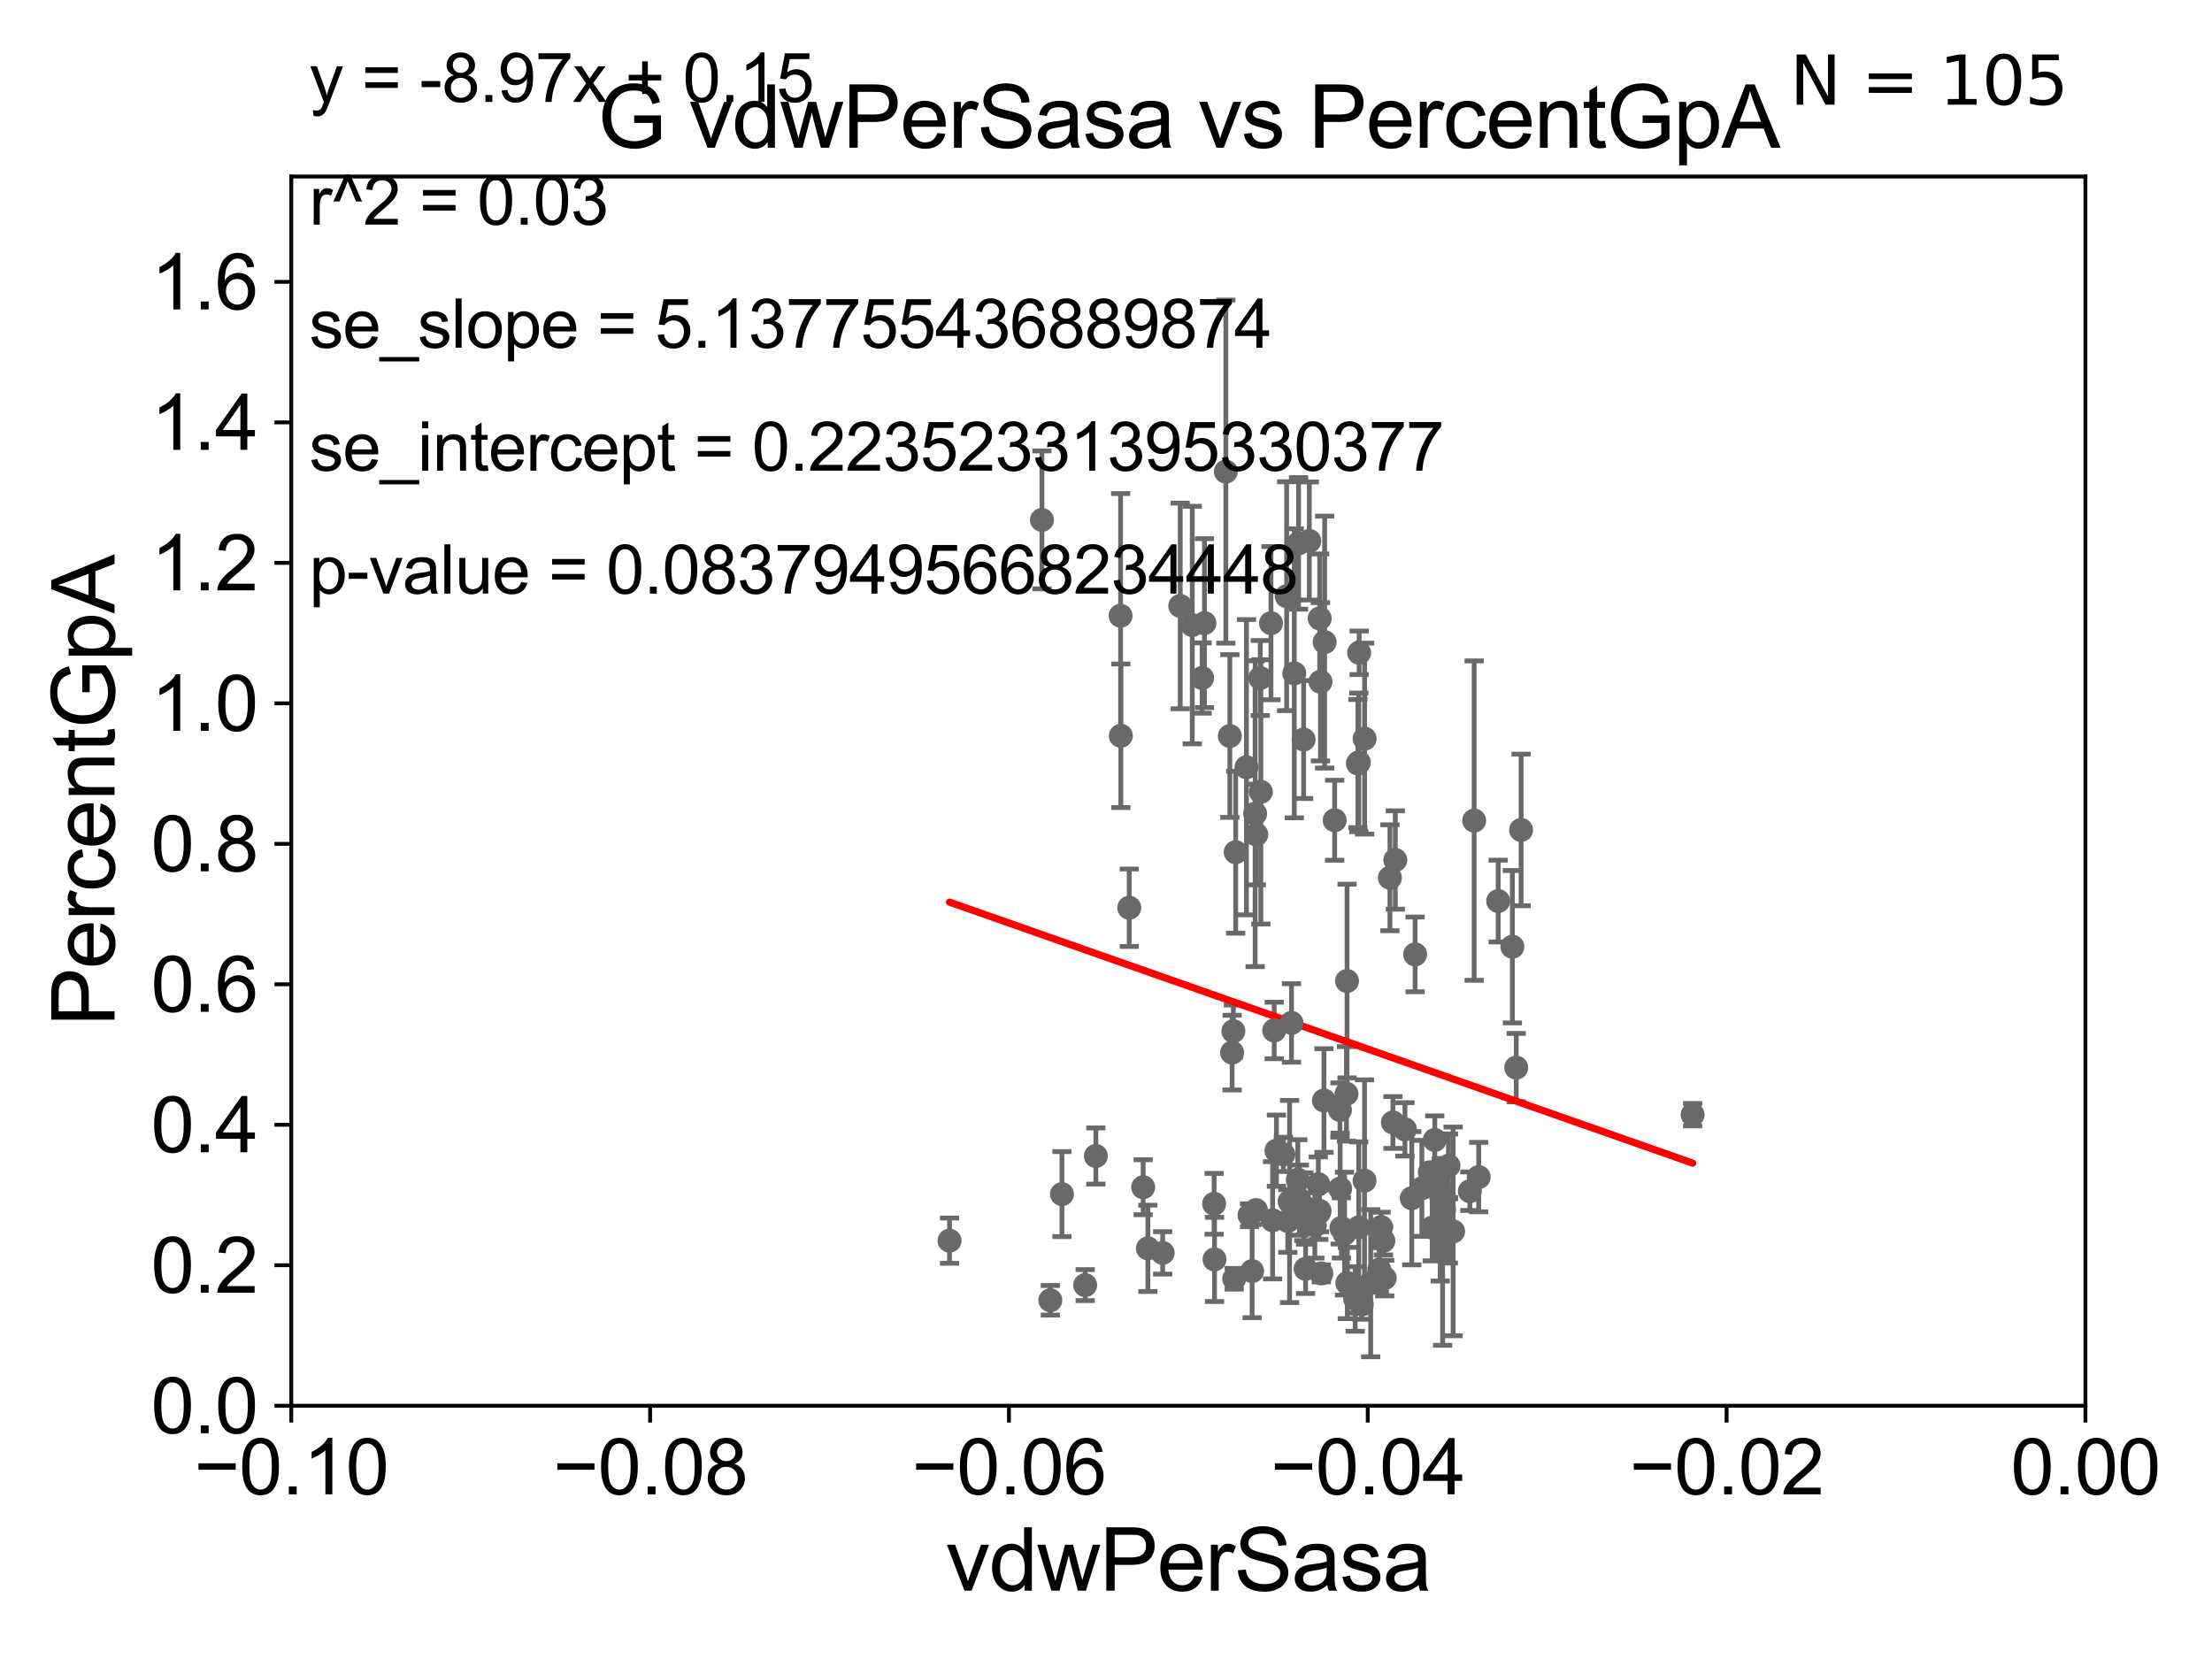 <?xml version="1.0" encoding="utf-8" standalone="no"?>
<!DOCTYPE svg PUBLIC "-//W3C//DTD SVG 1.1//EN"
  "http://www.w3.org/Graphics/SVG/1.1/DTD/svg11.dtd">
<svg xmlns:xlink="http://www.w3.org/1999/xlink" width="460.8pt" height="345.6pt" viewBox="0 0 460.8 345.6" xmlns="http://www.w3.org/2000/svg" version="1.1">
 <defs>
  <style type="text/css">*{stroke-linejoin: round; stroke-linecap: butt}</style>
 </defs>
 <g id="figure_1">
  <g id="patch_1">
   <path d="M 0 345.6 
L 460.8 345.6 
L 460.8 0 
L 0 0 
z
" style="fill: #ffffff"/>
  </g>
  <g id="axes_1">
   <g id="patch_2">
    <path d="M 60.68 292.84 
L 434.43 292.84 
L 434.43 36.775 
L 60.68 36.775 
z
" style="fill: #ffffff"/>
   </g>
   <g id="PathCollection_1">
    <defs>
     <path id="m433cec2105" d="M 0 1.118 
C 0.297 1.118 0.581 1 0.791 0.791 
C 1 0.581 1.118 0.297 1.118 0 
C 1.118 -0.297 1 -0.581 0.791 -0.791 
C 0.581 -1 0.297 -1.118 0 -1.118 
C -0.297 -1.118 -0.581 -1 -0.791 -0.791 
C -1 -0.581 -1.118 -0.297 -1.118 0 
C -1.118 0.297 -1 0.581 -0.791 0.791 
C -0.581 1 -0.297 1.118 0 1.118 
z
" style="stroke: #696969"/>
    </defs>
    <g clip-path="url(#p9f110b32c9)">
     <use xlink:href="#m433cec2105" x="262.533" y="141.24" style="fill: #696969; stroke: #696969"/>
     <use xlink:href="#m433cec2105" x="274.731" y="252.65" style="fill: #696969; stroke: #696969"/>
     <use xlink:href="#m433cec2105" x="253.005" y="262.358" style="fill: #696969; stroke: #696969"/>
     <use xlink:href="#m433cec2105" x="302.714" y="256.522" style="fill: #696969; stroke: #696969"/>
     <use xlink:href="#m433cec2105" x="261.466" y="169.507" style="fill: #696969; stroke: #696969"/>
     <use xlink:href="#m433cec2105" x="270.68" y="250.009" style="fill: #696969; stroke: #696969"/>
     <use xlink:href="#m433cec2105" x="228.287" y="240.815" style="fill: #696969; stroke: #696969"/>
     <use xlink:href="#m433cec2105" x="300.522" y="260.834" style="fill: #696969; stroke: #696969"/>
     <use xlink:href="#m433cec2105" x="280.495" y="227.866" style="fill: #696969; stroke: #696969"/>
     <use xlink:href="#m433cec2105" x="226.061" y="267.707" style="fill: #696969; stroke: #696969"/>
     <use xlink:href="#m433cec2105" x="257.109" y="266.393" style="fill: #696969; stroke: #696969"/>
     <use xlink:href="#m433cec2105" x="252.921" y="250.776" style="fill: #696969; stroke: #696969"/>
     <use xlink:href="#m433cec2105" x="283.681" y="271.722" style="fill: #696969; stroke: #696969"/>
     <use xlink:href="#m433cec2105" x="268.27" y="254.355" style="fill: #696969; stroke: #696969"/>
     <use xlink:href="#m433cec2105" x="301.708" y="256.432" style="fill: #696969; stroke: #696969"/>
     <use xlink:href="#m433cec2105" x="307.096" y="170.946" style="fill: #696969; stroke: #696969"/>
     <use xlink:href="#m433cec2105" x="271.979" y="264.321" style="fill: #696969; stroke: #696969"/>
     <use xlink:href="#m433cec2105" x="294.098" y="249.613" style="fill: #696969; stroke: #696969"/>
     <use xlink:href="#m433cec2105" x="271.618" y="251.376" style="fill: #696969; stroke: #696969"/>
     <use xlink:href="#m433cec2105" x="280.613" y="204.363" style="fill: #696969; stroke: #696969"/>
     <use xlink:href="#m433cec2105" x="288.458" y="266.248" style="fill: #696969; stroke: #696969"/>
     <use xlink:href="#m433cec2105" x="274.89" y="252.243" style="fill: #696969; stroke: #696969"/>
     <use xlink:href="#m433cec2105" x="290.17" y="233.836" style="fill: #696969; stroke: #696969"/>
     <use xlink:href="#m433cec2105" x="242.205" y="261.002" style="fill: #696969; stroke: #696969"/>
     <use xlink:href="#m433cec2105" x="287.71" y="255.615" style="fill: #696969; stroke: #696969"/>
     <use xlink:href="#m433cec2105" x="280.091" y="256.984" style="fill: #696969; stroke: #696969"/>
     <use xlink:href="#m433cec2105" x="261.639" y="252.081" style="fill: #696969; stroke: #696969"/>
     <use xlink:href="#m433cec2105" x="282.877" y="159.059" style="fill: #696969; stroke: #696969"/>
     <use xlink:href="#m433cec2105" x="221.226" y="248.751" style="fill: #696969; stroke: #696969"/>
     <use xlink:href="#m433cec2105" x="270.357" y="245.754" style="fill: #696969; stroke: #696969"/>
     <use xlink:href="#m433cec2105" x="300.822" y="251.983" style="fill: #696969; stroke: #696969"/>
     <use xlink:href="#m433cec2105" x="279.175" y="247.602" style="fill: #696969; stroke: #696969"/>
     <use xlink:href="#m433cec2105" x="275.26" y="265.277" style="fill: #696969; stroke: #696969"/>
     <use xlink:href="#m433cec2105" x="282.309" y="270.59" style="fill: #696969; stroke: #696969"/>
     <use xlink:href="#m433cec2105" x="297.85" y="244.202" style="fill: #696969; stroke: #696969"/>
     <use xlink:href="#m433cec2105" x="290.668" y="179.153" style="fill: #696969; stroke: #696969"/>
     <use xlink:href="#m433cec2105" x="352.604" y="232.212" style="fill: #696969; stroke: #696969"/>
     <use xlink:href="#m433cec2105" x="299.791" y="246.885" style="fill: #696969; stroke: #696969"/>
     <use xlink:href="#m433cec2105" x="296.196" y="247.556" style="fill: #696969; stroke: #696969"/>
     <use xlink:href="#m433cec2105" x="274.629" y="246.685" style="fill: #696969; stroke: #696969"/>
     <use xlink:href="#m433cec2105" x="298.888" y="237.474" style="fill: #696969; stroke: #696969"/>
     <use xlink:href="#m433cec2105" x="312.1" y="187.708" style="fill: #696969; stroke: #696969"/>
     <use xlink:href="#m433cec2105" x="300.019" y="256.723" style="fill: #696969; stroke: #696969"/>
     <use xlink:href="#m433cec2105" x="298.355" y="255.743" style="fill: #696969; stroke: #696969"/>
     <use xlink:href="#m433cec2105" x="280.675" y="267.277" style="fill: #696969; stroke: #696969"/>
     <use xlink:href="#m433cec2105" x="287.334" y="264.513" style="fill: #696969; stroke: #696969"/>
     <use xlink:href="#m433cec2105" x="316.872" y="172.893" style="fill: #696969; stroke: #696969"/>
     <use xlink:href="#m433cec2105" x="315.859" y="222.406" style="fill: #696969; stroke: #696969"/>
     <use xlink:href="#m433cec2105" x="292.674" y="235.267" style="fill: #696969; stroke: #696969"/>
     <use xlink:href="#m433cec2105" x="308.039" y="245.21" style="fill: #696969; stroke: #696969"/>
     <use xlink:href="#m433cec2105" x="283.054" y="255.685" style="fill: #696969; stroke: #696969"/>
     <use xlink:href="#m433cec2105" x="301.746" y="242.849" style="fill: #696969; stroke: #696969"/>
     <use xlink:href="#m433cec2105" x="275.807" y="229.259" style="fill: #696969; stroke: #696969"/>
     <use xlink:href="#m433cec2105" x="239.126" y="260.054" style="fill: #696969; stroke: #696969"/>
     <use xlink:href="#m433cec2105" x="273.904" y="255.283" style="fill: #696969; stroke: #696969"/>
     <use xlink:href="#m433cec2105" x="285.539" y="267.317" style="fill: #696969; stroke: #696969"/>
     <use xlink:href="#m433cec2105" x="284.276" y="153.873" style="fill: #696969; stroke: #696969"/>
     <use xlink:href="#m433cec2105" x="306.197" y="248.15" style="fill: #696969; stroke: #696969"/>
     <use xlink:href="#m433cec2105" x="294.795" y="198.817" style="fill: #696969; stroke: #696969"/>
     <use xlink:href="#m433cec2105" x="279.437" y="255.803" style="fill: #696969; stroke: #696969"/>
     <use xlink:href="#m433cec2105" x="315.054" y="197.218" style="fill: #696969; stroke: #696969"/>
     <use xlink:href="#m433cec2105" x="260.839" y="264.792" style="fill: #696969; stroke: #696969"/>
     <use xlink:href="#m433cec2105" x="268.644" y="250.292" style="fill: #696969; stroke: #696969"/>
     <use xlink:href="#m433cec2105" x="256.672" y="219.277" style="fill: #696969; stroke: #696969"/>
     <use xlink:href="#m433cec2105" x="265.11" y="254.207" style="fill: #696969; stroke: #696969"/>
     <use xlink:href="#m433cec2105" x="260.3" y="253.157" style="fill: #696969; stroke: #696969"/>
     <use xlink:href="#m433cec2105" x="289.55" y="182.855" style="fill: #696969; stroke: #696969"/>
     <use xlink:href="#m433cec2105" x="300.259" y="249.421" style="fill: #696969; stroke: #696969"/>
     <use xlink:href="#m433cec2105" x="250.913" y="129.809" style="fill: #696969; stroke: #696969"/>
     <use xlink:href="#m433cec2105" x="278.035" y="170.873" style="fill: #696969; stroke: #696969"/>
     <use xlink:href="#m433cec2105" x="268.029" y="124.199" style="fill: #696969; stroke: #696969"/>
     <use xlink:href="#m433cec2105" x="262.658" y="164.96" style="fill: #696969; stroke: #696969"/>
     <use xlink:href="#m433cec2105" x="261.716" y="173.84" style="fill: #696969; stroke: #696969"/>
     <use xlink:href="#m433cec2105" x="256.934" y="214.811" style="fill: #696969; stroke: #696969"/>
     <use xlink:href="#m433cec2105" x="269.039" y="213.098" style="fill: #696969; stroke: #696969"/>
     <use xlink:href="#m433cec2105" x="233.437" y="128.271" style="fill: #696969; stroke: #696969"/>
     <use xlink:href="#m433cec2105" x="274.915" y="128.83" style="fill: #696969; stroke: #696969"/>
     <use xlink:href="#m433cec2105" x="255.366" y="98.244" style="fill: #696969; stroke: #696969"/>
     <use xlink:href="#m433cec2105" x="218.799" y="270.872" style="fill: #696969; stroke: #696969"/>
     <use xlink:href="#m433cec2105" x="265.438" y="214.664" style="fill: #696969; stroke: #696969"/>
     <use xlink:href="#m433cec2105" x="259.658" y="159.824" style="fill: #696969; stroke: #696969"/>
     <use xlink:href="#m433cec2105" x="275.077" y="142.026" style="fill: #696969; stroke: #696969"/>
     <use xlink:href="#m433cec2105" x="283.136" y="135.984" style="fill: #696969; stroke: #696969"/>
     <use xlink:href="#m433cec2105" x="269.625" y="140.27" style="fill: #696969; stroke: #696969"/>
     <use xlink:href="#m433cec2105" x="257.416" y="177.53" style="fill: #696969; stroke: #696969"/>
     <use xlink:href="#m433cec2105" x="264.768" y="129.815" style="fill: #696969; stroke: #696969"/>
     <use xlink:href="#m433cec2105" x="275.948" y="133.761" style="fill: #696969; stroke: #696969"/>
     <use xlink:href="#m433cec2105" x="270.515" y="113.195" style="fill: #696969; stroke: #696969"/>
     <use xlink:href="#m433cec2105" x="288.184" y="258.487" style="fill: #696969; stroke: #696969"/>
     <use xlink:href="#m433cec2105" x="248.367" y="130.211" style="fill: #696969; stroke: #696969"/>
     <use xlink:href="#m433cec2105" x="283.066" y="158.81" style="fill: #696969; stroke: #696969"/>
     <use xlink:href="#m433cec2105" x="267.354" y="240.484" style="fill: #696969; stroke: #696969"/>
     <use xlink:href="#m433cec2105" x="256.2" y="153.321" style="fill: #696969; stroke: #696969"/>
     <use xlink:href="#m433cec2105" x="284.256" y="245.953" style="fill: #696969; stroke: #696969"/>
     <use xlink:href="#m433cec2105" x="245.865" y="126.225" style="fill: #696969; stroke: #696969"/>
     <use xlink:href="#m433cec2105" x="217.054" y="108.307" style="fill: #696969; stroke: #696969"/>
     <use xlink:href="#m433cec2105" x="265.903" y="239.704" style="fill: #696969; stroke: #696969"/>
     <use xlink:href="#m433cec2105" x="279.136" y="231.234" style="fill: #696969; stroke: #696969"/>
     <use xlink:href="#m433cec2105" x="197.802" y="258.452" style="fill: #696969; stroke: #696969"/>
     <use xlink:href="#m433cec2105" x="272.752" y="112.694" style="fill: #696969; stroke: #696969"/>
     <use xlink:href="#m433cec2105" x="271.57" y="154.059" style="fill: #696969; stroke: #696969"/>
     <use xlink:href="#m433cec2105" x="233.496" y="153.276" style="fill: #696969; stroke: #696969"/>
     <use xlink:href="#m433cec2105" x="238.143" y="247.319" style="fill: #696969; stroke: #696969"/>
     <use xlink:href="#m433cec2105" x="250.425" y="141.241" style="fill: #696969; stroke: #696969"/>
     <use xlink:href="#m433cec2105" x="235.239" y="189.101" style="fill: #696969; stroke: #696969"/>
    </g>
   </g>
   <g id="matplotlib.axis_1">
    <g id="xtick_1">
     <g id="line2d_1">
      <defs>
       <path id="m2a5e131c25" d="M 0 0 
L 0 3.5 
" style="stroke: #000000; stroke-width: 0.8"/>
      </defs>
      <g>
       <use xlink:href="#m2a5e131c25" x="60.68" y="292.84" style="stroke: #000000; stroke-width: 0.8"/>
      </g>
     </g>
     <g id="text_1">
      <!-- −0.10 -->
      <g transform="translate(40.439 311.293)scale(0.16 -0.16)">
       <defs>
        <path id="ArialMT-2212" d="M 3381 1997 
L 356 1997 
L 356 2522 
L 3381 2522 
L 3381 1997 
z
" transform="scale(0.016)"/>
        <path id="ArialMT-30" d="M 266 2259 
Q 266 3072 433 3567 
Q 600 4063 929 4331 
Q 1259 4600 1759 4600 
Q 2128 4600 2406 4451 
Q 2684 4303 2865 4023 
Q 3047 3744 3150 3342 
Q 3253 2941 3253 2259 
Q 3253 1453 3087 958 
Q 2922 463 2592 192 
Q 2263 -78 1759 -78 
Q 1097 -78 719 397 
Q 266 969 266 2259 
z
M 844 2259 
Q 844 1131 1108 757 
Q 1372 384 1759 384 
Q 2147 384 2411 759 
Q 2675 1134 2675 2259 
Q 2675 3391 2411 3762 
Q 2147 4134 1753 4134 
Q 1366 4134 1134 3806 
Q 844 3388 844 2259 
z
" transform="scale(0.016)"/>
        <path id="ArialMT-2e" d="M 581 0 
L 581 641 
L 1222 641 
L 1222 0 
L 581 0 
z
" transform="scale(0.016)"/>
        <path id="ArialMT-31" d="M 2384 0 
L 1822 0 
L 1822 3584 
Q 1619 3391 1289 3197 
Q 959 3003 697 2906 
L 697 3450 
Q 1169 3672 1522 3987 
Q 1875 4303 2022 4600 
L 2384 4600 
L 2384 0 
z
" transform="scale(0.016)"/>
       </defs>
       <use xlink:href="#ArialMT-2212"/>
       <use xlink:href="#ArialMT-30" x="58.398"/>
       <use xlink:href="#ArialMT-2e" x="114.014"/>
       <use xlink:href="#ArialMT-31" x="141.797"/>
       <use xlink:href="#ArialMT-30" x="197.412"/>
      </g>
     </g>
    </g>
    <g id="xtick_2">
     <g id="line2d_2">
      <g>
       <use xlink:href="#m2a5e131c25" x="135.43" y="292.84" style="stroke: #000000; stroke-width: 0.8"/>
      </g>
     </g>
     <g id="text_2">
      <!-- −0.08 -->
      <g transform="translate(115.189 311.293)scale(0.16 -0.16)">
       <defs>
        <path id="ArialMT-38" d="M 1131 2484 
Q 781 2613 612 2850 
Q 444 3088 444 3419 
Q 444 3919 803 4259 
Q 1163 4600 1759 4600 
Q 2359 4600 2725 4251 
Q 3091 3903 3091 3403 
Q 3091 3084 2923 2848 
Q 2756 2613 2416 2484 
Q 2838 2347 3058 2040 
Q 3278 1734 3278 1309 
Q 3278 722 2862 322 
Q 2447 -78 1769 -78 
Q 1091 -78 675 323 
Q 259 725 259 1325 
Q 259 1772 486 2073 
Q 713 2375 1131 2484 
z
M 1019 3438 
Q 1019 3113 1228 2906 
Q 1438 2700 1772 2700 
Q 2097 2700 2305 2904 
Q 2513 3109 2513 3406 
Q 2513 3716 2298 3927 
Q 2084 4138 1766 4138 
Q 1444 4138 1231 3931 
Q 1019 3725 1019 3438 
z
M 838 1322 
Q 838 1081 952 856 
Q 1066 631 1291 507 
Q 1516 384 1775 384 
Q 2178 384 2440 643 
Q 2703 903 2703 1303 
Q 2703 1709 2433 1975 
Q 2163 2241 1756 2241 
Q 1359 2241 1098 1978 
Q 838 1716 838 1322 
z
" transform="scale(0.016)"/>
       </defs>
       <use xlink:href="#ArialMT-2212"/>
       <use xlink:href="#ArialMT-30" x="58.398"/>
       <use xlink:href="#ArialMT-2e" x="114.014"/>
       <use xlink:href="#ArialMT-30" x="141.797"/>
       <use xlink:href="#ArialMT-38" x="197.412"/>
      </g>
     </g>
    </g>
    <g id="xtick_3">
     <g id="line2d_3">
      <g>
       <use xlink:href="#m2a5e131c25" x="210.18" y="292.84" style="stroke: #000000; stroke-width: 0.8"/>
      </g>
     </g>
     <g id="text_3">
      <!-- −0.06 -->
      <g transform="translate(189.939 311.293)scale(0.16 -0.16)">
       <defs>
        <path id="ArialMT-36" d="M 3184 3459 
L 2625 3416 
Q 2550 3747 2413 3897 
Q 2184 4138 1850 4138 
Q 1581 4138 1378 3988 
Q 1113 3794 959 3422 
Q 806 3050 800 2363 
Q 1003 2672 1297 2822 
Q 1591 2972 1913 2972 
Q 2475 2972 2870 2558 
Q 3266 2144 3266 1488 
Q 3266 1056 3080 686 
Q 2894 316 2569 119 
Q 2244 -78 1831 -78 
Q 1128 -78 684 439 
Q 241 956 241 2144 
Q 241 3472 731 4075 
Q 1159 4600 1884 4600 
Q 2425 4600 2770 4297 
Q 3116 3994 3184 3459 
z
M 888 1484 
Q 888 1194 1011 928 
Q 1134 663 1356 523 
Q 1578 384 1822 384 
Q 2178 384 2434 671 
Q 2691 959 2691 1453 
Q 2691 1928 2437 2201 
Q 2184 2475 1800 2475 
Q 1419 2475 1153 2201 
Q 888 1928 888 1484 
z
" transform="scale(0.016)"/>
       </defs>
       <use xlink:href="#ArialMT-2212"/>
       <use xlink:href="#ArialMT-30" x="58.398"/>
       <use xlink:href="#ArialMT-2e" x="114.014"/>
       <use xlink:href="#ArialMT-30" x="141.797"/>
       <use xlink:href="#ArialMT-36" x="197.412"/>
      </g>
     </g>
    </g>
    <g id="xtick_4">
     <g id="line2d_4">
      <g>
       <use xlink:href="#m2a5e131c25" x="284.93" y="292.84" style="stroke: #000000; stroke-width: 0.8"/>
      </g>
     </g>
     <g id="text_4">
      <!-- −0.04 -->
      <g transform="translate(264.689 311.293)scale(0.16 -0.16)">
       <defs>
        <path id="ArialMT-34" d="M 2069 0 
L 2069 1097 
L 81 1097 
L 81 1613 
L 2172 4581 
L 2631 4581 
L 2631 1613 
L 3250 1613 
L 3250 1097 
L 2631 1097 
L 2631 0 
L 2069 0 
z
M 2069 1613 
L 2069 3678 
L 634 1613 
L 2069 1613 
z
" transform="scale(0.016)"/>
       </defs>
       <use xlink:href="#ArialMT-2212"/>
       <use xlink:href="#ArialMT-30" x="58.398"/>
       <use xlink:href="#ArialMT-2e" x="114.014"/>
       <use xlink:href="#ArialMT-30" x="141.797"/>
       <use xlink:href="#ArialMT-34" x="197.412"/>
      </g>
     </g>
    </g>
    <g id="xtick_5">
     <g id="line2d_5">
      <g>
       <use xlink:href="#m2a5e131c25" x="359.68" y="292.84" style="stroke: #000000; stroke-width: 0.8"/>
      </g>
     </g>
     <g id="text_5">
      <!-- −0.02 -->
      <g transform="translate(339.439 311.293)scale(0.16 -0.16)">
       <defs>
        <path id="ArialMT-32" d="M 3222 541 
L 3222 0 
L 194 0 
Q 188 203 259 391 
Q 375 700 629 1000 
Q 884 1300 1366 1694 
Q 2113 2306 2375 2664 
Q 2638 3022 2638 3341 
Q 2638 3675 2398 3904 
Q 2159 4134 1775 4134 
Q 1369 4134 1125 3890 
Q 881 3647 878 3216 
L 300 3275 
Q 359 3922 746 4261 
Q 1134 4600 1788 4600 
Q 2447 4600 2831 4234 
Q 3216 3869 3216 3328 
Q 3216 3053 3103 2787 
Q 2991 2522 2730 2228 
Q 2469 1934 1863 1422 
Q 1356 997 1212 845 
Q 1069 694 975 541 
L 3222 541 
z
" transform="scale(0.016)"/>
       </defs>
       <use xlink:href="#ArialMT-2212"/>
       <use xlink:href="#ArialMT-30" x="58.398"/>
       <use xlink:href="#ArialMT-2e" x="114.014"/>
       <use xlink:href="#ArialMT-30" x="141.797"/>
       <use xlink:href="#ArialMT-32" x="197.412"/>
      </g>
     </g>
    </g>
    <g id="xtick_6">
     <g id="line2d_6">
      <g>
       <use xlink:href="#m2a5e131c25" x="434.43" y="292.84" style="stroke: #000000; stroke-width: 0.8"/>
      </g>
     </g>
     <g id="text_6">
      <!-- 0.00 -->
      <g transform="translate(418.861 311.293)scale(0.16 -0.16)">
       <use xlink:href="#ArialMT-30"/>
       <use xlink:href="#ArialMT-2e" x="55.615"/>
       <use xlink:href="#ArialMT-30" x="83.398"/>
       <use xlink:href="#ArialMT-30" x="139.014"/>
      </g>
     </g>
    </g>
    <g id="text_7">
     <!-- vdwPerSasa -->
     <g transform="translate(197.033 331.357)scale(0.18 -0.18)">
      <defs>
       <path id="ArialMT-76" d="M 1344 0 
L 81 3319 
L 675 3319 
L 1388 1331 
Q 1503 1009 1600 663 
Q 1675 925 1809 1294 
L 2547 3319 
L 3125 3319 
L 1869 0 
L 1344 0 
z
" transform="scale(0.016)"/>
       <path id="ArialMT-64" d="M 2575 0 
L 2575 419 
Q 2259 -75 1647 -75 
Q 1250 -75 917 144 
Q 584 363 401 755 
Q 219 1147 219 1656 
Q 219 2153 384 2558 
Q 550 2963 881 3178 
Q 1213 3394 1622 3394 
Q 1922 3394 2156 3267 
Q 2391 3141 2538 2938 
L 2538 4581 
L 3097 4581 
L 3097 0 
L 2575 0 
z
M 797 1656 
Q 797 1019 1065 703 
Q 1334 388 1700 388 
Q 2069 388 2326 689 
Q 2584 991 2584 1609 
Q 2584 2291 2321 2609 
Q 2059 2928 1675 2928 
Q 1300 2928 1048 2622 
Q 797 2316 797 1656 
z
" transform="scale(0.016)"/>
       <path id="ArialMT-77" d="M 1034 0 
L 19 3319 
L 600 3319 
L 1128 1403 
L 1325 691 
Q 1338 744 1497 1375 
L 2025 3319 
L 2603 3319 
L 3100 1394 
L 3266 759 
L 3456 1400 
L 4025 3319 
L 4572 3319 
L 3534 0 
L 2950 0 
L 2422 1988 
L 2294 2553 
L 1622 0 
L 1034 0 
z
" transform="scale(0.016)"/>
       <path id="ArialMT-50" d="M 494 0 
L 494 4581 
L 2222 4581 
Q 2678 4581 2919 4538 
Q 3256 4481 3484 4323 
Q 3713 4166 3852 3881 
Q 3991 3597 3991 3256 
Q 3991 2672 3619 2267 
Q 3247 1863 2275 1863 
L 1100 1863 
L 1100 0 
L 494 0 
z
M 1100 2403 
L 2284 2403 
Q 2872 2403 3119 2622 
Q 3366 2841 3366 3238 
Q 3366 3525 3220 3729 
Q 3075 3934 2838 4000 
Q 2684 4041 2272 4041 
L 1100 4041 
L 1100 2403 
z
" transform="scale(0.016)"/>
       <path id="ArialMT-65" d="M 2694 1069 
L 3275 997 
Q 3138 488 2766 206 
Q 2394 -75 1816 -75 
Q 1088 -75 661 373 
Q 234 822 234 1631 
Q 234 2469 665 2931 
Q 1097 3394 1784 3394 
Q 2450 3394 2872 2941 
Q 3294 2488 3294 1666 
Q 3294 1616 3291 1516 
L 816 1516 
Q 847 969 1125 678 
Q 1403 388 1819 388 
Q 2128 388 2347 550 
Q 2566 713 2694 1069 
z
M 847 1978 
L 2700 1978 
Q 2663 2397 2488 2606 
Q 2219 2931 1791 2931 
Q 1403 2931 1139 2672 
Q 875 2413 847 1978 
z
" transform="scale(0.016)"/>
       <path id="ArialMT-72" d="M 416 0 
L 416 3319 
L 922 3319 
L 922 2816 
Q 1116 3169 1280 3281 
Q 1444 3394 1641 3394 
Q 1925 3394 2219 3213 
L 2025 2691 
Q 1819 2813 1613 2813 
Q 1428 2813 1281 2702 
Q 1134 2591 1072 2394 
Q 978 2094 978 1738 
L 978 0 
L 416 0 
z
" transform="scale(0.016)"/>
       <path id="ArialMT-53" d="M 288 1472 
L 859 1522 
Q 900 1178 1048 958 
Q 1197 738 1509 602 
Q 1822 466 2213 466 
Q 2559 466 2825 569 
Q 3091 672 3220 851 
Q 3350 1031 3350 1244 
Q 3350 1459 3225 1620 
Q 3100 1781 2813 1891 
Q 2628 1963 1997 2114 
Q 1366 2266 1113 2400 
Q 784 2572 623 2826 
Q 463 3081 463 3397 
Q 463 3744 659 4045 
Q 856 4347 1234 4503 
Q 1613 4659 2075 4659 
Q 2584 4659 2973 4495 
Q 3363 4331 3572 4012 
Q 3781 3694 3797 3291 
L 3216 3247 
Q 3169 3681 2898 3903 
Q 2628 4125 2100 4125 
Q 1550 4125 1298 3923 
Q 1047 3722 1047 3438 
Q 1047 3191 1225 3031 
Q 1400 2872 2139 2705 
Q 2878 2538 3153 2413 
Q 3553 2228 3743 1945 
Q 3934 1663 3934 1294 
Q 3934 928 3725 604 
Q 3516 281 3123 101 
Q 2731 -78 2241 -78 
Q 1619 -78 1198 103 
Q 778 284 539 648 
Q 300 1013 288 1472 
z
" transform="scale(0.016)"/>
       <path id="ArialMT-61" d="M 2588 409 
Q 2275 144 1986 34 
Q 1697 -75 1366 -75 
Q 819 -75 525 192 
Q 231 459 231 875 
Q 231 1119 342 1320 
Q 453 1522 633 1644 
Q 813 1766 1038 1828 
Q 1203 1872 1538 1913 
Q 2219 1994 2541 2106 
Q 2544 2222 2544 2253 
Q 2544 2597 2384 2738 
Q 2169 2928 1744 2928 
Q 1347 2928 1158 2789 
Q 969 2650 878 2297 
L 328 2372 
Q 403 2725 575 2942 
Q 747 3159 1072 3276 
Q 1397 3394 1825 3394 
Q 2250 3394 2515 3294 
Q 2781 3194 2906 3042 
Q 3031 2891 3081 2659 
Q 3109 2516 3109 2141 
L 3109 1391 
Q 3109 606 3145 398 
Q 3181 191 3288 0 
L 2700 0 
Q 2613 175 2588 409 
z
M 2541 1666 
Q 2234 1541 1622 1453 
Q 1275 1403 1131 1340 
Q 988 1278 909 1158 
Q 831 1038 831 891 
Q 831 666 1001 516 
Q 1172 366 1500 366 
Q 1825 366 2078 508 
Q 2331 650 2450 897 
Q 2541 1088 2541 1459 
L 2541 1666 
z
" transform="scale(0.016)"/>
       <path id="ArialMT-73" d="M 197 991 
L 753 1078 
Q 800 744 1014 566 
Q 1228 388 1613 388 
Q 2000 388 2187 545 
Q 2375 703 2375 916 
Q 2375 1106 2209 1216 
Q 2094 1291 1634 1406 
Q 1016 1563 777 1677 
Q 538 1791 414 1992 
Q 291 2194 291 2438 
Q 291 2659 392 2848 
Q 494 3038 669 3163 
Q 800 3259 1026 3326 
Q 1253 3394 1513 3394 
Q 1903 3394 2198 3281 
Q 2494 3169 2634 2976 
Q 2775 2784 2828 2463 
L 2278 2388 
Q 2241 2644 2061 2787 
Q 1881 2931 1553 2931 
Q 1166 2931 1000 2803 
Q 834 2675 834 2503 
Q 834 2394 903 2306 
Q 972 2216 1119 2156 
Q 1203 2125 1616 2013 
Q 2213 1853 2448 1751 
Q 2684 1650 2818 1456 
Q 2953 1263 2953 975 
Q 2953 694 2789 445 
Q 2625 197 2315 61 
Q 2006 -75 1616 -75 
Q 969 -75 630 194 
Q 291 463 197 991 
z
" transform="scale(0.016)"/>
      </defs>
      <use xlink:href="#ArialMT-76"/>
      <use xlink:href="#ArialMT-64" x="50"/>
      <use xlink:href="#ArialMT-77" x="105.615"/>
      <use xlink:href="#ArialMT-50" x="177.832"/>
      <use xlink:href="#ArialMT-65" x="244.531"/>
      <use xlink:href="#ArialMT-72" x="300.146"/>
      <use xlink:href="#ArialMT-53" x="333.447"/>
      <use xlink:href="#ArialMT-61" x="400.146"/>
      <use xlink:href="#ArialMT-73" x="455.762"/>
      <use xlink:href="#ArialMT-61" x="505.762"/>
     </g>
    </g>
   </g>
   <g id="matplotlib.axis_2">
    <g id="ytick_1">
     <g id="line2d_7">
      <defs>
       <path id="m3591455f03" d="M 0 0 
L -3.5 0 
" style="stroke: #000000; stroke-width: 0.8"/>
      </defs>
      <g>
       <use xlink:href="#m3591455f03" x="60.68" y="292.84" style="stroke: #000000; stroke-width: 0.8"/>
      </g>
     </g>
     <g id="text_8">
      <!-- 0.0 -->
      <g transform="translate(31.44 298.566)scale(0.16 -0.16)">
       <use xlink:href="#ArialMT-30"/>
       <use xlink:href="#ArialMT-2e" x="55.615"/>
       <use xlink:href="#ArialMT-30" x="83.398"/>
      </g>
     </g>
    </g>
    <g id="ytick_2">
     <g id="line2d_8">
      <g>
       <use xlink:href="#m3591455f03" x="60.68" y="263.575" style="stroke: #000000; stroke-width: 0.8"/>
      </g>
     </g>
     <g id="text_9">
      <!-- 0.2 -->
      <g transform="translate(31.44 269.302)scale(0.16 -0.16)">
       <use xlink:href="#ArialMT-30"/>
       <use xlink:href="#ArialMT-2e" x="55.615"/>
       <use xlink:href="#ArialMT-32" x="83.398"/>
      </g>
     </g>
    </g>
    <g id="ytick_3">
     <g id="line2d_9">
      <g>
       <use xlink:href="#m3591455f03" x="60.68" y="234.311" style="stroke: #000000; stroke-width: 0.8"/>
      </g>
     </g>
     <g id="text_10">
      <!-- 0.4 -->
      <g transform="translate(31.44 240.037)scale(0.16 -0.16)">
       <use xlink:href="#ArialMT-30"/>
       <use xlink:href="#ArialMT-2e" x="55.615"/>
       <use xlink:href="#ArialMT-34" x="83.398"/>
      </g>
     </g>
    </g>
    <g id="ytick_4">
     <g id="line2d_10">
      <g>
       <use xlink:href="#m3591455f03" x="60.68" y="205.046" style="stroke: #000000; stroke-width: 0.8"/>
      </g>
     </g>
     <g id="text_11">
      <!-- 0.6 -->
      <g transform="translate(31.44 210.772)scale(0.16 -0.16)">
       <use xlink:href="#ArialMT-30"/>
       <use xlink:href="#ArialMT-2e" x="55.615"/>
       <use xlink:href="#ArialMT-36" x="83.398"/>
      </g>
     </g>
    </g>
    <g id="ytick_5">
     <g id="line2d_11">
      <g>
       <use xlink:href="#m3591455f03" x="60.68" y="175.782" style="stroke: #000000; stroke-width: 0.8"/>
      </g>
     </g>
     <g id="text_12">
      <!-- 0.8 -->
      <g transform="translate(31.44 181.508)scale(0.16 -0.16)">
       <use xlink:href="#ArialMT-30"/>
       <use xlink:href="#ArialMT-2e" x="55.615"/>
       <use xlink:href="#ArialMT-38" x="83.398"/>
      </g>
     </g>
    </g>
    <g id="ytick_6">
     <g id="line2d_12">
      <g>
       <use xlink:href="#m3591455f03" x="60.68" y="146.517" style="stroke: #000000; stroke-width: 0.8"/>
      </g>
     </g>
     <g id="text_13">
      <!-- 1.0 -->
      <g transform="translate(31.44 152.243)scale(0.16 -0.16)">
       <use xlink:href="#ArialMT-31"/>
       <use xlink:href="#ArialMT-2e" x="55.615"/>
       <use xlink:href="#ArialMT-30" x="83.398"/>
      </g>
     </g>
    </g>
    <g id="ytick_7">
     <g id="line2d_13">
      <g>
       <use xlink:href="#m3591455f03" x="60.68" y="117.252" style="stroke: #000000; stroke-width: 0.8"/>
      </g>
     </g>
     <g id="text_14">
      <!-- 1.2 -->
      <g transform="translate(31.44 122.979)scale(0.16 -0.16)">
       <use xlink:href="#ArialMT-31"/>
       <use xlink:href="#ArialMT-2e" x="55.615"/>
       <use xlink:href="#ArialMT-32" x="83.398"/>
      </g>
     </g>
    </g>
    <g id="ytick_8">
     <g id="line2d_14">
      <g>
       <use xlink:href="#m3591455f03" x="60.68" y="87.988" style="stroke: #000000; stroke-width: 0.8"/>
      </g>
     </g>
     <g id="text_15">
      <!-- 1.4 -->
      <g transform="translate(31.44 93.714)scale(0.16 -0.16)">
       <use xlink:href="#ArialMT-31"/>
       <use xlink:href="#ArialMT-2e" x="55.615"/>
       <use xlink:href="#ArialMT-34" x="83.398"/>
      </g>
     </g>
    </g>
    <g id="ytick_9">
     <g id="line2d_15">
      <g>
       <use xlink:href="#m3591455f03" x="60.68" y="58.723" style="stroke: #000000; stroke-width: 0.8"/>
      </g>
     </g>
     <g id="text_16">
      <!-- 1.6 -->
      <g transform="translate(31.44 64.45)scale(0.16 -0.16)">
       <use xlink:href="#ArialMT-31"/>
       <use xlink:href="#ArialMT-2e" x="55.615"/>
       <use xlink:href="#ArialMT-36" x="83.398"/>
      </g>
     </g>
    </g>
    <g id="text_17">
     <!-- PercentGpA -->
     <g transform="translate(23.863 213.831)rotate(-90)scale(0.18 -0.18)">
      <defs>
       <path id="ArialMT-63" d="M 2588 1216 
L 3141 1144 
Q 3050 572 2676 248 
Q 2303 -75 1759 -75 
Q 1078 -75 664 370 
Q 250 816 250 1647 
Q 250 2184 428 2587 
Q 606 2991 970 3192 
Q 1334 3394 1763 3394 
Q 2303 3394 2647 3120 
Q 2991 2847 3088 2344 
L 2541 2259 
Q 2463 2594 2264 2762 
Q 2066 2931 1784 2931 
Q 1359 2931 1093 2626 
Q 828 2322 828 1663 
Q 828 994 1084 691 
Q 1341 388 1753 388 
Q 2084 388 2306 591 
Q 2528 794 2588 1216 
z
" transform="scale(0.016)"/>
       <path id="ArialMT-6e" d="M 422 0 
L 422 3319 
L 928 3319 
L 928 2847 
Q 1294 3394 1984 3394 
Q 2284 3394 2536 3286 
Q 2788 3178 2913 3003 
Q 3038 2828 3088 2588 
Q 3119 2431 3119 2041 
L 3119 0 
L 2556 0 
L 2556 2019 
Q 2556 2363 2490 2533 
Q 2425 2703 2258 2804 
Q 2091 2906 1866 2906 
Q 1506 2906 1245 2678 
Q 984 2450 984 1813 
L 984 0 
L 422 0 
z
" transform="scale(0.016)"/>
       <path id="ArialMT-74" d="M 1650 503 
L 1731 6 
Q 1494 -44 1306 -44 
Q 1000 -44 831 53 
Q 663 150 594 308 
Q 525 466 525 972 
L 525 2881 
L 113 2881 
L 113 3319 
L 525 3319 
L 525 4141 
L 1084 4478 
L 1084 3319 
L 1650 3319 
L 1650 2881 
L 1084 2881 
L 1084 941 
Q 1084 700 1114 631 
Q 1144 563 1211 522 
Q 1278 481 1403 481 
Q 1497 481 1650 503 
z
" transform="scale(0.016)"/>
       <path id="ArialMT-47" d="M 2638 1797 
L 2638 2334 
L 4578 2338 
L 4578 638 
Q 4131 281 3656 101 
Q 3181 -78 2681 -78 
Q 2006 -78 1454 211 
Q 903 500 622 1047 
Q 341 1594 341 2269 
Q 341 2938 620 3517 
Q 900 4097 1425 4378 
Q 1950 4659 2634 4659 
Q 3131 4659 3532 4498 
Q 3934 4338 4162 4050 
Q 4391 3763 4509 3300 
L 3963 3150 
Q 3859 3500 3706 3700 
Q 3553 3900 3268 4020 
Q 2984 4141 2638 4141 
Q 2222 4141 1919 4014 
Q 1616 3888 1430 3681 
Q 1244 3475 1141 3228 
Q 966 2803 966 2306 
Q 966 1694 1177 1281 
Q 1388 869 1791 669 
Q 2194 469 2647 469 
Q 3041 469 3416 620 
Q 3791 772 3984 944 
L 3984 1797 
L 2638 1797 
z
" transform="scale(0.016)"/>
       <path id="ArialMT-70" d="M 422 -1272 
L 422 3319 
L 934 3319 
L 934 2888 
Q 1116 3141 1344 3267 
Q 1572 3394 1897 3394 
Q 2322 3394 2647 3175 
Q 2972 2956 3137 2557 
Q 3303 2159 3303 1684 
Q 3303 1175 3120 767 
Q 2938 359 2589 142 
Q 2241 -75 1856 -75 
Q 1575 -75 1351 44 
Q 1128 163 984 344 
L 984 -1272 
L 422 -1272 
z
M 931 1641 
Q 931 1000 1190 694 
Q 1450 388 1819 388 
Q 2194 388 2461 705 
Q 2728 1022 2728 1688 
Q 2728 2322 2467 2637 
Q 2206 2953 1844 2953 
Q 1484 2953 1207 2617 
Q 931 2281 931 1641 
z
" transform="scale(0.016)"/>
       <path id="ArialMT-41" d="M -9 0 
L 1750 4581 
L 2403 4581 
L 4278 0 
L 3588 0 
L 3053 1388 
L 1138 1388 
L 634 0 
L -9 0 
z
M 1313 1881 
L 2866 1881 
L 2388 3150 
Q 2169 3728 2063 4100 
Q 1975 3659 1816 3225 
L 1313 1881 
z
" transform="scale(0.016)"/>
      </defs>
      <use xlink:href="#ArialMT-50"/>
      <use xlink:href="#ArialMT-65" x="66.699"/>
      <use xlink:href="#ArialMT-72" x="122.314"/>
      <use xlink:href="#ArialMT-63" x="155.615"/>
      <use xlink:href="#ArialMT-65" x="205.615"/>
      <use xlink:href="#ArialMT-6e" x="261.23"/>
      <use xlink:href="#ArialMT-74" x="316.846"/>
      <use xlink:href="#ArialMT-47" x="344.629"/>
      <use xlink:href="#ArialMT-70" x="422.412"/>
      <use xlink:href="#ArialMT-41" x="478.027"/>
     </g>
    </g>
   </g>
   <g id="LineCollection_1">
    <path d="M 262.533 149.056 
L 262.533 133.425 
" clip-path="url(#p9f110b32c9)" style="fill: none; stroke: #696969"/>
    <path d="M 274.731 258.203 
L 274.731 247.098 
" clip-path="url(#p9f110b32c9)" style="fill: none; stroke: #696969"/>
    <path d="M 253.005 271.128 
L 253.005 253.587 
" clip-path="url(#p9f110b32c9)" style="fill: none; stroke: #696969"/>
    <path d="M 302.714 278.265 
L 302.714 234.779 
" clip-path="url(#p9f110b32c9)" style="fill: none; stroke: #696969"/>
    <path d="M 261.466 201.362 
L 261.466 137.652 
" clip-path="url(#p9f110b32c9)" style="fill: none; stroke: #696969"/>
    <path d="M 270.68 257.312 
L 270.68 242.705 
" clip-path="url(#p9f110b32c9)" style="fill: none; stroke: #696969"/>
    <path d="M 228.287 246.66 
L 228.287 234.97 
" clip-path="url(#p9f110b32c9)" style="fill: none; stroke: #696969"/>
    <path d="M 300.522 280.25 
L 300.522 241.418 
" clip-path="url(#p9f110b32c9)" style="fill: none; stroke: #696969"/>
    <path d="M 280.495 237.702 
L 280.495 218.03 
" clip-path="url(#p9f110b32c9)" style="fill: none; stroke: #696969"/>
    <path d="M 226.061 270.937 
L 226.061 264.478 
" clip-path="url(#p9f110b32c9)" style="fill: none; stroke: #696969"/>
    <path d="M 257.109 268.544 
L 257.109 264.241 
" clip-path="url(#p9f110b32c9)" style="fill: none; stroke: #696969"/>
    <path d="M 252.921 257.105 
L 252.921 244.446 
" clip-path="url(#p9f110b32c9)" style="fill: none; stroke: #696969"/>
    <path d="M 283.681 274.828 
L 283.681 268.615 
" clip-path="url(#p9f110b32c9)" style="fill: none; stroke: #696969"/>
    <path d="M 268.27 260.892 
L 268.27 247.818 
" clip-path="url(#p9f110b32c9)" style="fill: none; stroke: #696969"/>
    <path d="M 301.708 263.115 
L 301.708 249.749 
" clip-path="url(#p9f110b32c9)" style="fill: none; stroke: #696969"/>
    <path d="M 307.096 204.216 
L 307.096 137.675 
" clip-path="url(#p9f110b32c9)" style="fill: none; stroke: #696969"/>
    <path d="M 271.979 269.458 
L 271.979 259.183 
" clip-path="url(#p9f110b32c9)" style="fill: none; stroke: #696969"/>
    <path d="M 294.098 263.493 
L 294.098 235.733 
" clip-path="url(#p9f110b32c9)" style="fill: none; stroke: #696969"/>
    <path d="M 271.618 258.437 
L 271.618 244.315 
" clip-path="url(#p9f110b32c9)" style="fill: none; stroke: #696969"/>
    <path d="M 280.613 224.535 
L 280.613 184.191 
" clip-path="url(#p9f110b32c9)" style="fill: none; stroke: #696969"/>
    <path d="M 288.458 269.956 
L 288.458 262.541 
" clip-path="url(#p9f110b32c9)" style="fill: none; stroke: #696969"/>
    <path d="M 274.89 256.6 
L 274.89 247.887 
" clip-path="url(#p9f110b32c9)" style="fill: none; stroke: #696969"/>
    <path d="M 290.17 239.232 
L 290.17 228.441 
" clip-path="url(#p9f110b32c9)" style="fill: none; stroke: #696969"/>
    <path d="M 242.205 265.417 
L 242.205 256.587 
" clip-path="url(#p9f110b32c9)" style="fill: none; stroke: #696969"/>
    <path d="M 287.71 258.705 
L 287.71 252.525 
" clip-path="url(#p9f110b32c9)" style="fill: none; stroke: #696969"/>
    <path d="M 280.091 269.774 
L 280.091 244.195 
" clip-path="url(#p9f110b32c9)" style="fill: none; stroke: #696969"/>
    <path d="M 261.639 253.009 
L 261.639 251.154 
" clip-path="url(#p9f110b32c9)" style="fill: none; stroke: #696969"/>
    <path d="M 282.877 172.405 
L 282.877 145.712 
" clip-path="url(#p9f110b32c9)" style="fill: none; stroke: #696969"/>
    <path d="M 221.226 257.604 
L 221.226 239.897 
" clip-path="url(#p9f110b32c9)" style="fill: none; stroke: #696969"/>
    <path d="M 270.357 254.087 
L 270.357 237.421 
" clip-path="url(#p9f110b32c9)" style="fill: none; stroke: #696969"/>
    <path d="M 300.822 260.17 
L 300.822 243.796 
" clip-path="url(#p9f110b32c9)" style="fill: none; stroke: #696969"/>
    <path d="M 279.175 259.163 
L 279.175 236.042 
" clip-path="url(#p9f110b32c9)" style="fill: none; stroke: #696969"/>
    <path d="M 275.26 267.031 
L 275.26 263.524 
" clip-path="url(#p9f110b32c9)" style="fill: none; stroke: #696969"/>
    <path d="M 282.309 277.318 
L 282.309 263.863 
" clip-path="url(#p9f110b32c9)" style="fill: none; stroke: #696969"/>
    <path d="M 297.85 245.048 
L 297.85 243.356 
" clip-path="url(#p9f110b32c9)" style="fill: none; stroke: #696969"/>
    <path d="M 290.668 189.393 
L 290.668 168.912 
" clip-path="url(#p9f110b32c9)" style="fill: none; stroke: #696969"/>
    <path d="M 352.604 234.539 
L 352.604 229.884 
" clip-path="url(#p9f110b32c9)" style="fill: none; stroke: #696969"/>
    <path d="M 299.791 249.355 
L 299.791 244.416 
" clip-path="url(#p9f110b32c9)" style="fill: none; stroke: #696969"/>
    <path d="M 296.196 257.55 
L 296.196 237.562 
" clip-path="url(#p9f110b32c9)" style="fill: none; stroke: #696969"/>
    <path d="M 274.629 252.356 
L 274.629 241.013 
" clip-path="url(#p9f110b32c9)" style="fill: none; stroke: #696969"/>
    <path d="M 298.888 242.487 
L 298.888 232.462 
" clip-path="url(#p9f110b32c9)" style="fill: none; stroke: #696969"/>
    <path d="M 312.1 196.225 
L 312.1 179.191 
" clip-path="url(#p9f110b32c9)" style="fill: none; stroke: #696969"/>
    <path d="M 300.019 266.86 
L 300.019 246.586 
" clip-path="url(#p9f110b32c9)" style="fill: none; stroke: #696969"/>
    <path d="M 298.355 262.659 
L 298.355 248.826 
" clip-path="url(#p9f110b32c9)" style="fill: none; stroke: #696969"/>
    <path d="M 280.675 274.692 
L 280.675 259.863 
" clip-path="url(#p9f110b32c9)" style="fill: none; stroke: #696969"/>
    <path d="M 287.334 269.123 
L 287.334 259.904 
" clip-path="url(#p9f110b32c9)" style="fill: none; stroke: #696969"/>
    <path d="M 316.872 188.684 
L 316.872 157.102 
" clip-path="url(#p9f110b32c9)" style="fill: none; stroke: #696969"/>
    <path d="M 315.859 229.527 
L 315.859 215.285 
" clip-path="url(#p9f110b32c9)" style="fill: none; stroke: #696969"/>
    <path d="M 292.674 240.826 
L 292.674 229.709 
" clip-path="url(#p9f110b32c9)" style="fill: none; stroke: #696969"/>
    <path d="M 308.039 252.444 
L 308.039 237.976 
" clip-path="url(#p9f110b32c9)" style="fill: none; stroke: #696969"/>
    <path d="M 283.054 273.5 
L 283.054 237.871 
" clip-path="url(#p9f110b32c9)" style="fill: none; stroke: #696969"/>
    <path d="M 301.746 249.472 
L 301.746 236.226 
" clip-path="url(#p9f110b32c9)" style="fill: none; stroke: #696969"/>
    <path d="M 275.807 240.051 
L 275.807 218.466 
" clip-path="url(#p9f110b32c9)" style="fill: none; stroke: #696969"/>
    <path d="M 239.126 269.043 
L 239.126 251.065 
" clip-path="url(#p9f110b32c9)" style="fill: none; stroke: #696969"/>
    <path d="M 273.904 262.089 
L 273.904 248.477 
" clip-path="url(#p9f110b32c9)" style="fill: none; stroke: #696969"/>
    <path d="M 285.539 282.644 
L 285.539 251.989 
" clip-path="url(#p9f110b32c9)" style="fill: none; stroke: #696969"/>
    <path d="M 284.276 173.761 
L 284.276 133.985 
" clip-path="url(#p9f110b32c9)" style="fill: none; stroke: #696969"/>
    <path d="M 306.197 252.161 
L 306.197 244.14 
" clip-path="url(#p9f110b32c9)" style="fill: none; stroke: #696969"/>
    <path d="M 294.795 206.602 
L 294.795 191.033 
" clip-path="url(#p9f110b32c9)" style="fill: none; stroke: #696969"/>
    <path d="M 279.437 262.07 
L 279.437 249.537 
" clip-path="url(#p9f110b32c9)" style="fill: none; stroke: #696969"/>
    <path d="M 315.054 213.092 
L 315.054 181.345 
" clip-path="url(#p9f110b32c9)" style="fill: none; stroke: #696969"/>
    <path d="M 260.839 274.495 
L 260.839 255.089 
" clip-path="url(#p9f110b32c9)" style="fill: none; stroke: #696969"/>
    <path d="M 268.644 271.346 
L 268.644 229.237 
" clip-path="url(#p9f110b32c9)" style="fill: none; stroke: #696969"/>
    <path d="M 256.672 227.063 
L 256.672 211.491 
" clip-path="url(#p9f110b32c9)" style="fill: none; stroke: #696969"/>
    <path d="M 265.11 266.424 
L 265.11 241.991 
" clip-path="url(#p9f110b32c9)" style="fill: none; stroke: #696969"/>
    <path d="M 260.3 255.535 
L 260.3 250.779 
" clip-path="url(#p9f110b32c9)" style="fill: none; stroke: #696969"/>
    <path d="M 289.55 193.889 
L 289.55 171.821 
" clip-path="url(#p9f110b32c9)" style="fill: none; stroke: #696969"/>
    <path d="M 300.259 257.495 
L 300.259 241.348 
" clip-path="url(#p9f110b32c9)" style="fill: none; stroke: #696969"/>
    <path d="M 250.913 147.398 
L 250.913 112.22 
" clip-path="url(#p9f110b32c9)" style="fill: none; stroke: #696969"/>
    <path d="M 278.035 179.204 
L 278.035 162.542 
" clip-path="url(#p9f110b32c9)" style="fill: none; stroke: #696969"/>
    <path d="M 268.029 148.034 
L 268.029 100.364 
" clip-path="url(#p9f110b32c9)" style="fill: none; stroke: #696969"/>
    <path d="M 262.658 192.492 
L 262.658 137.428 
" clip-path="url(#p9f110b32c9)" style="fill: none; stroke: #696969"/>
    <path d="M 261.716 184.335 
L 261.716 163.345 
" clip-path="url(#p9f110b32c9)" style="fill: none; stroke: #696969"/>
    <path d="M 256.934 220.259 
L 256.934 209.363 
" clip-path="url(#p9f110b32c9)" style="fill: none; stroke: #696969"/>
    <path d="M 269.039 221.275 
L 269.039 204.922 
" clip-path="url(#p9f110b32c9)" style="fill: none; stroke: #696969"/>
    <path d="M 233.437 153.721 
L 233.437 102.821 
" clip-path="url(#p9f110b32c9)" style="fill: none; stroke: #696969"/>
    <path d="M 274.915 142.256 
L 274.915 115.404 
" clip-path="url(#p9f110b32c9)" style="fill: none; stroke: #696969"/>
    <path d="M 255.366 133.986 
L 255.366 62.503 
" clip-path="url(#p9f110b32c9)" style="fill: none; stroke: #696969"/>
    <path d="M 218.799 273.952 
L 218.799 267.792 
" clip-path="url(#p9f110b32c9)" style="fill: none; stroke: #696969"/>
    <path d="M 265.438 220.552 
L 265.438 208.777 
" clip-path="url(#p9f110b32c9)" style="fill: none; stroke: #696969"/>
    <path d="M 259.658 190.579 
L 259.658 129.068 
" clip-path="url(#p9f110b32c9)" style="fill: none; stroke: #696969"/>
    <path d="M 275.077 158.513 
L 275.077 125.539 
" clip-path="url(#p9f110b32c9)" style="fill: none; stroke: #696969"/>
    <path d="M 283.136 140.52 
L 283.136 131.448 
" clip-path="url(#p9f110b32c9)" style="fill: none; stroke: #696969"/>
    <path d="M 269.625 170.369 
L 269.625 110.171 
" clip-path="url(#p9f110b32c9)" style="fill: none; stroke: #696969"/>
    <path d="M 257.416 194.397 
L 257.416 160.662 
" clip-path="url(#p9f110b32c9)" style="fill: none; stroke: #696969"/>
    <path d="M 264.768 145.774 
L 264.768 113.856 
" clip-path="url(#p9f110b32c9)" style="fill: none; stroke: #696969"/>
    <path d="M 275.948 160.002 
L 275.948 107.521 
" clip-path="url(#p9f110b32c9)" style="fill: none; stroke: #696969"/>
    <path d="M 270.515 126.9 
L 270.515 99.49 
" clip-path="url(#p9f110b32c9)" style="fill: none; stroke: #696969"/>
    <path d="M 288.184 261.421 
L 288.184 255.553 
" clip-path="url(#p9f110b32c9)" style="fill: none; stroke: #696969"/>
    <path d="M 248.367 154.95 
L 248.367 105.473 
" clip-path="url(#p9f110b32c9)" style="fill: none; stroke: #696969"/>
    <path d="M 283.066 173.248 
L 283.066 144.373 
" clip-path="url(#p9f110b32c9)" style="fill: none; stroke: #696969"/>
    <path d="M 267.354 244.048 
L 267.354 236.92 
" clip-path="url(#p9f110b32c9)" style="fill: none; stroke: #696969"/>
    <path d="M 256.2 170.269 
L 256.2 136.372 
" clip-path="url(#p9f110b32c9)" style="fill: none; stroke: #696969"/>
    <path d="M 284.256 266.957 
L 284.256 224.95 
" clip-path="url(#p9f110b32c9)" style="fill: none; stroke: #696969"/>
    <path d="M 245.865 147.644 
L 245.865 104.806 
" clip-path="url(#p9f110b32c9)" style="fill: none; stroke: #696969"/>
    <path d="M 217.054 122.681 
L 217.054 93.933 
" clip-path="url(#p9f110b32c9)" style="fill: none; stroke: #696969"/>
    <path d="M 265.903 247.125 
L 265.903 232.283 
" clip-path="url(#p9f110b32c9)" style="fill: none; stroke: #696969"/>
    <path d="M 279.136 236.884 
L 279.136 225.584 
" clip-path="url(#p9f110b32c9)" style="fill: none; stroke: #696969"/>
    <path d="M 197.802 263.167 
L 197.802 253.737 
" clip-path="url(#p9f110b32c9)" style="fill: none; stroke: #696969"/>
    <path d="M 272.752 124.987 
L 272.752 100.401 
" clip-path="url(#p9f110b32c9)" style="fill: none; stroke: #696969"/>
    <path d="M 271.57 166.344 
L 271.57 141.774 
" clip-path="url(#p9f110b32c9)" style="fill: none; stroke: #696969"/>
    <path d="M 233.496 168.229 
L 233.496 138.323 
" clip-path="url(#p9f110b32c9)" style="fill: none; stroke: #696969"/>
    <path d="M 238.143 253.048 
L 238.143 241.591 
" clip-path="url(#p9f110b32c9)" style="fill: none; stroke: #696969"/>
    <path d="M 250.425 148.57 
L 250.425 133.913 
" clip-path="url(#p9f110b32c9)" style="fill: none; stroke: #696969"/>
    <path d="M 235.239 197.169 
L 235.239 181.032 
" clip-path="url(#p9f110b32c9)" style="fill: none; stroke: #696969"/>
   </g>
   <g id="line2d_16">
    <defs>
     <path id="m1c7a1d4b8f" d="M 2 0 
L -2 -0 
" style="stroke: #696969"/>
    </defs>
    <g clip-path="url(#p9f110b32c9)">
     <use xlink:href="#m1c7a1d4b8f" x="262.533" y="149.056" style="fill: #696969; stroke: #696969"/>
     <use xlink:href="#m1c7a1d4b8f" x="274.731" y="258.203" style="fill: #696969; stroke: #696969"/>
     <use xlink:href="#m1c7a1d4b8f" x="253.005" y="271.128" style="fill: #696969; stroke: #696969"/>
     <use xlink:href="#m1c7a1d4b8f" x="302.714" y="278.265" style="fill: #696969; stroke: #696969"/>
     <use xlink:href="#m1c7a1d4b8f" x="261.466" y="201.362" style="fill: #696969; stroke: #696969"/>
     <use xlink:href="#m1c7a1d4b8f" x="270.68" y="257.312" style="fill: #696969; stroke: #696969"/>
     <use xlink:href="#m1c7a1d4b8f" x="228.287" y="246.66" style="fill: #696969; stroke: #696969"/>
     <use xlink:href="#m1c7a1d4b8f" x="300.522" y="280.25" style="fill: #696969; stroke: #696969"/>
     <use xlink:href="#m1c7a1d4b8f" x="280.495" y="237.702" style="fill: #696969; stroke: #696969"/>
     <use xlink:href="#m1c7a1d4b8f" x="226.061" y="270.937" style="fill: #696969; stroke: #696969"/>
     <use xlink:href="#m1c7a1d4b8f" x="257.109" y="268.544" style="fill: #696969; stroke: #696969"/>
     <use xlink:href="#m1c7a1d4b8f" x="252.921" y="257.105" style="fill: #696969; stroke: #696969"/>
     <use xlink:href="#m1c7a1d4b8f" x="283.681" y="274.828" style="fill: #696969; stroke: #696969"/>
     <use xlink:href="#m1c7a1d4b8f" x="268.27" y="260.892" style="fill: #696969; stroke: #696969"/>
     <use xlink:href="#m1c7a1d4b8f" x="301.708" y="263.115" style="fill: #696969; stroke: #696969"/>
     <use xlink:href="#m1c7a1d4b8f" x="307.096" y="204.216" style="fill: #696969; stroke: #696969"/>
     <use xlink:href="#m1c7a1d4b8f" x="271.979" y="269.458" style="fill: #696969; stroke: #696969"/>
     <use xlink:href="#m1c7a1d4b8f" x="294.098" y="263.493" style="fill: #696969; stroke: #696969"/>
     <use xlink:href="#m1c7a1d4b8f" x="271.618" y="258.437" style="fill: #696969; stroke: #696969"/>
     <use xlink:href="#m1c7a1d4b8f" x="280.613" y="224.535" style="fill: #696969; stroke: #696969"/>
     <use xlink:href="#m1c7a1d4b8f" x="288.458" y="269.956" style="fill: #696969; stroke: #696969"/>
     <use xlink:href="#m1c7a1d4b8f" x="274.89" y="256.6" style="fill: #696969; stroke: #696969"/>
     <use xlink:href="#m1c7a1d4b8f" x="290.17" y="239.232" style="fill: #696969; stroke: #696969"/>
     <use xlink:href="#m1c7a1d4b8f" x="242.205" y="265.417" style="fill: #696969; stroke: #696969"/>
     <use xlink:href="#m1c7a1d4b8f" x="287.71" y="258.705" style="fill: #696969; stroke: #696969"/>
     <use xlink:href="#m1c7a1d4b8f" x="280.091" y="269.774" style="fill: #696969; stroke: #696969"/>
     <use xlink:href="#m1c7a1d4b8f" x="261.639" y="253.009" style="fill: #696969; stroke: #696969"/>
     <use xlink:href="#m1c7a1d4b8f" x="282.877" y="172.405" style="fill: #696969; stroke: #696969"/>
     <use xlink:href="#m1c7a1d4b8f" x="221.226" y="257.604" style="fill: #696969; stroke: #696969"/>
     <use xlink:href="#m1c7a1d4b8f" x="270.357" y="254.087" style="fill: #696969; stroke: #696969"/>
     <use xlink:href="#m1c7a1d4b8f" x="300.822" y="260.17" style="fill: #696969; stroke: #696969"/>
     <use xlink:href="#m1c7a1d4b8f" x="279.175" y="259.163" style="fill: #696969; stroke: #696969"/>
     <use xlink:href="#m1c7a1d4b8f" x="275.26" y="267.031" style="fill: #696969; stroke: #696969"/>
     <use xlink:href="#m1c7a1d4b8f" x="282.309" y="277.318" style="fill: #696969; stroke: #696969"/>
     <use xlink:href="#m1c7a1d4b8f" x="297.85" y="245.048" style="fill: #696969; stroke: #696969"/>
     <use xlink:href="#m1c7a1d4b8f" x="290.668" y="189.393" style="fill: #696969; stroke: #696969"/>
     <use xlink:href="#m1c7a1d4b8f" x="352.604" y="234.539" style="fill: #696969; stroke: #696969"/>
     <use xlink:href="#m1c7a1d4b8f" x="299.791" y="249.355" style="fill: #696969; stroke: #696969"/>
     <use xlink:href="#m1c7a1d4b8f" x="296.196" y="257.55" style="fill: #696969; stroke: #696969"/>
     <use xlink:href="#m1c7a1d4b8f" x="274.629" y="252.356" style="fill: #696969; stroke: #696969"/>
     <use xlink:href="#m1c7a1d4b8f" x="298.888" y="242.487" style="fill: #696969; stroke: #696969"/>
     <use xlink:href="#m1c7a1d4b8f" x="312.1" y="196.225" style="fill: #696969; stroke: #696969"/>
     <use xlink:href="#m1c7a1d4b8f" x="300.019" y="266.86" style="fill: #696969; stroke: #696969"/>
     <use xlink:href="#m1c7a1d4b8f" x="298.355" y="262.659" style="fill: #696969; stroke: #696969"/>
     <use xlink:href="#m1c7a1d4b8f" x="280.675" y="274.692" style="fill: #696969; stroke: #696969"/>
     <use xlink:href="#m1c7a1d4b8f" x="287.334" y="269.123" style="fill: #696969; stroke: #696969"/>
     <use xlink:href="#m1c7a1d4b8f" x="316.872" y="188.684" style="fill: #696969; stroke: #696969"/>
     <use xlink:href="#m1c7a1d4b8f" x="315.859" y="229.527" style="fill: #696969; stroke: #696969"/>
     <use xlink:href="#m1c7a1d4b8f" x="292.674" y="240.826" style="fill: #696969; stroke: #696969"/>
     <use xlink:href="#m1c7a1d4b8f" x="308.039" y="252.444" style="fill: #696969; stroke: #696969"/>
     <use xlink:href="#m1c7a1d4b8f" x="283.054" y="273.5" style="fill: #696969; stroke: #696969"/>
     <use xlink:href="#m1c7a1d4b8f" x="301.746" y="249.472" style="fill: #696969; stroke: #696969"/>
     <use xlink:href="#m1c7a1d4b8f" x="275.807" y="240.051" style="fill: #696969; stroke: #696969"/>
     <use xlink:href="#m1c7a1d4b8f" x="239.126" y="269.043" style="fill: #696969; stroke: #696969"/>
     <use xlink:href="#m1c7a1d4b8f" x="273.904" y="262.089" style="fill: #696969; stroke: #696969"/>
     <use xlink:href="#m1c7a1d4b8f" x="285.539" y="282.644" style="fill: #696969; stroke: #696969"/>
     <use xlink:href="#m1c7a1d4b8f" x="284.276" y="173.761" style="fill: #696969; stroke: #696969"/>
     <use xlink:href="#m1c7a1d4b8f" x="306.197" y="252.161" style="fill: #696969; stroke: #696969"/>
     <use xlink:href="#m1c7a1d4b8f" x="294.795" y="206.602" style="fill: #696969; stroke: #696969"/>
     <use xlink:href="#m1c7a1d4b8f" x="279.437" y="262.07" style="fill: #696969; stroke: #696969"/>
     <use xlink:href="#m1c7a1d4b8f" x="315.054" y="213.092" style="fill: #696969; stroke: #696969"/>
     <use xlink:href="#m1c7a1d4b8f" x="260.839" y="274.495" style="fill: #696969; stroke: #696969"/>
     <use xlink:href="#m1c7a1d4b8f" x="268.644" y="271.346" style="fill: #696969; stroke: #696969"/>
     <use xlink:href="#m1c7a1d4b8f" x="256.672" y="227.063" style="fill: #696969; stroke: #696969"/>
     <use xlink:href="#m1c7a1d4b8f" x="265.11" y="266.424" style="fill: #696969; stroke: #696969"/>
     <use xlink:href="#m1c7a1d4b8f" x="260.3" y="255.535" style="fill: #696969; stroke: #696969"/>
     <use xlink:href="#m1c7a1d4b8f" x="289.55" y="193.889" style="fill: #696969; stroke: #696969"/>
     <use xlink:href="#m1c7a1d4b8f" x="300.259" y="257.495" style="fill: #696969; stroke: #696969"/>
     <use xlink:href="#m1c7a1d4b8f" x="250.913" y="147.398" style="fill: #696969; stroke: #696969"/>
     <use xlink:href="#m1c7a1d4b8f" x="278.035" y="179.204" style="fill: #696969; stroke: #696969"/>
     <use xlink:href="#m1c7a1d4b8f" x="268.029" y="148.034" style="fill: #696969; stroke: #696969"/>
     <use xlink:href="#m1c7a1d4b8f" x="262.658" y="192.492" style="fill: #696969; stroke: #696969"/>
     <use xlink:href="#m1c7a1d4b8f" x="261.716" y="184.335" style="fill: #696969; stroke: #696969"/>
     <use xlink:href="#m1c7a1d4b8f" x="256.934" y="220.259" style="fill: #696969; stroke: #696969"/>
     <use xlink:href="#m1c7a1d4b8f" x="269.039" y="221.275" style="fill: #696969; stroke: #696969"/>
     <use xlink:href="#m1c7a1d4b8f" x="233.437" y="153.721" style="fill: #696969; stroke: #696969"/>
     <use xlink:href="#m1c7a1d4b8f" x="274.915" y="142.256" style="fill: #696969; stroke: #696969"/>
     <use xlink:href="#m1c7a1d4b8f" x="255.366" y="133.986" style="fill: #696969; stroke: #696969"/>
     <use xlink:href="#m1c7a1d4b8f" x="218.799" y="273.952" style="fill: #696969; stroke: #696969"/>
     <use xlink:href="#m1c7a1d4b8f" x="265.438" y="220.552" style="fill: #696969; stroke: #696969"/>
     <use xlink:href="#m1c7a1d4b8f" x="259.658" y="190.579" style="fill: #696969; stroke: #696969"/>
     <use xlink:href="#m1c7a1d4b8f" x="275.077" y="158.513" style="fill: #696969; stroke: #696969"/>
     <use xlink:href="#m1c7a1d4b8f" x="283.136" y="140.52" style="fill: #696969; stroke: #696969"/>
     <use xlink:href="#m1c7a1d4b8f" x="269.625" y="170.369" style="fill: #696969; stroke: #696969"/>
     <use xlink:href="#m1c7a1d4b8f" x="257.416" y="194.397" style="fill: #696969; stroke: #696969"/>
     <use xlink:href="#m1c7a1d4b8f" x="264.768" y="145.774" style="fill: #696969; stroke: #696969"/>
     <use xlink:href="#m1c7a1d4b8f" x="275.948" y="160.002" style="fill: #696969; stroke: #696969"/>
     <use xlink:href="#m1c7a1d4b8f" x="270.515" y="126.9" style="fill: #696969; stroke: #696969"/>
     <use xlink:href="#m1c7a1d4b8f" x="288.184" y="261.421" style="fill: #696969; stroke: #696969"/>
     <use xlink:href="#m1c7a1d4b8f" x="248.367" y="154.95" style="fill: #696969; stroke: #696969"/>
     <use xlink:href="#m1c7a1d4b8f" x="283.066" y="173.248" style="fill: #696969; stroke: #696969"/>
     <use xlink:href="#m1c7a1d4b8f" x="267.354" y="244.048" style="fill: #696969; stroke: #696969"/>
     <use xlink:href="#m1c7a1d4b8f" x="256.2" y="170.269" style="fill: #696969; stroke: #696969"/>
     <use xlink:href="#m1c7a1d4b8f" x="284.256" y="266.957" style="fill: #696969; stroke: #696969"/>
     <use xlink:href="#m1c7a1d4b8f" x="245.865" y="147.644" style="fill: #696969; stroke: #696969"/>
     <use xlink:href="#m1c7a1d4b8f" x="217.054" y="122.681" style="fill: #696969; stroke: #696969"/>
     <use xlink:href="#m1c7a1d4b8f" x="265.903" y="247.125" style="fill: #696969; stroke: #696969"/>
     <use xlink:href="#m1c7a1d4b8f" x="279.136" y="236.884" style="fill: #696969; stroke: #696969"/>
     <use xlink:href="#m1c7a1d4b8f" x="197.802" y="263.167" style="fill: #696969; stroke: #696969"/>
     <use xlink:href="#m1c7a1d4b8f" x="272.752" y="124.987" style="fill: #696969; stroke: #696969"/>
     <use xlink:href="#m1c7a1d4b8f" x="271.57" y="166.344" style="fill: #696969; stroke: #696969"/>
     <use xlink:href="#m1c7a1d4b8f" x="233.496" y="168.229" style="fill: #696969; stroke: #696969"/>
     <use xlink:href="#m1c7a1d4b8f" x="238.143" y="253.048" style="fill: #696969; stroke: #696969"/>
     <use xlink:href="#m1c7a1d4b8f" x="250.425" y="148.57" style="fill: #696969; stroke: #696969"/>
     <use xlink:href="#m1c7a1d4b8f" x="235.239" y="197.169" style="fill: #696969; stroke: #696969"/>
    </g>
   </g>
   <g id="line2d_17">
    <g clip-path="url(#p9f110b32c9)">
     <use xlink:href="#m1c7a1d4b8f" x="262.533" y="133.425" style="fill: #696969; stroke: #696969"/>
     <use xlink:href="#m1c7a1d4b8f" x="274.731" y="247.098" style="fill: #696969; stroke: #696969"/>
     <use xlink:href="#m1c7a1d4b8f" x="253.005" y="253.587" style="fill: #696969; stroke: #696969"/>
     <use xlink:href="#m1c7a1d4b8f" x="302.714" y="234.779" style="fill: #696969; stroke: #696969"/>
     <use xlink:href="#m1c7a1d4b8f" x="261.466" y="137.652" style="fill: #696969; stroke: #696969"/>
     <use xlink:href="#m1c7a1d4b8f" x="270.68" y="242.705" style="fill: #696969; stroke: #696969"/>
     <use xlink:href="#m1c7a1d4b8f" x="228.287" y="234.97" style="fill: #696969; stroke: #696969"/>
     <use xlink:href="#m1c7a1d4b8f" x="300.522" y="241.418" style="fill: #696969; stroke: #696969"/>
     <use xlink:href="#m1c7a1d4b8f" x="280.495" y="218.03" style="fill: #696969; stroke: #696969"/>
     <use xlink:href="#m1c7a1d4b8f" x="226.061" y="264.478" style="fill: #696969; stroke: #696969"/>
     <use xlink:href="#m1c7a1d4b8f" x="257.109" y="264.241" style="fill: #696969; stroke: #696969"/>
     <use xlink:href="#m1c7a1d4b8f" x="252.921" y="244.446" style="fill: #696969; stroke: #696969"/>
     <use xlink:href="#m1c7a1d4b8f" x="283.681" y="268.615" style="fill: #696969; stroke: #696969"/>
     <use xlink:href="#m1c7a1d4b8f" x="268.27" y="247.818" style="fill: #696969; stroke: #696969"/>
     <use xlink:href="#m1c7a1d4b8f" x="301.708" y="249.749" style="fill: #696969; stroke: #696969"/>
     <use xlink:href="#m1c7a1d4b8f" x="307.096" y="137.675" style="fill: #696969; stroke: #696969"/>
     <use xlink:href="#m1c7a1d4b8f" x="271.979" y="259.183" style="fill: #696969; stroke: #696969"/>
     <use xlink:href="#m1c7a1d4b8f" x="294.098" y="235.733" style="fill: #696969; stroke: #696969"/>
     <use xlink:href="#m1c7a1d4b8f" x="271.618" y="244.315" style="fill: #696969; stroke: #696969"/>
     <use xlink:href="#m1c7a1d4b8f" x="280.613" y="184.191" style="fill: #696969; stroke: #696969"/>
     <use xlink:href="#m1c7a1d4b8f" x="288.458" y="262.541" style="fill: #696969; stroke: #696969"/>
     <use xlink:href="#m1c7a1d4b8f" x="274.89" y="247.887" style="fill: #696969; stroke: #696969"/>
     <use xlink:href="#m1c7a1d4b8f" x="290.17" y="228.441" style="fill: #696969; stroke: #696969"/>
     <use xlink:href="#m1c7a1d4b8f" x="242.205" y="256.587" style="fill: #696969; stroke: #696969"/>
     <use xlink:href="#m1c7a1d4b8f" x="287.71" y="252.525" style="fill: #696969; stroke: #696969"/>
     <use xlink:href="#m1c7a1d4b8f" x="280.091" y="244.195" style="fill: #696969; stroke: #696969"/>
     <use xlink:href="#m1c7a1d4b8f" x="261.639" y="251.154" style="fill: #696969; stroke: #696969"/>
     <use xlink:href="#m1c7a1d4b8f" x="282.877" y="145.712" style="fill: #696969; stroke: #696969"/>
     <use xlink:href="#m1c7a1d4b8f" x="221.226" y="239.897" style="fill: #696969; stroke: #696969"/>
     <use xlink:href="#m1c7a1d4b8f" x="270.357" y="237.421" style="fill: #696969; stroke: #696969"/>
     <use xlink:href="#m1c7a1d4b8f" x="300.822" y="243.796" style="fill: #696969; stroke: #696969"/>
     <use xlink:href="#m1c7a1d4b8f" x="279.175" y="236.042" style="fill: #696969; stroke: #696969"/>
     <use xlink:href="#m1c7a1d4b8f" x="275.26" y="263.524" style="fill: #696969; stroke: #696969"/>
     <use xlink:href="#m1c7a1d4b8f" x="282.309" y="263.863" style="fill: #696969; stroke: #696969"/>
     <use xlink:href="#m1c7a1d4b8f" x="297.85" y="243.356" style="fill: #696969; stroke: #696969"/>
     <use xlink:href="#m1c7a1d4b8f" x="290.668" y="168.912" style="fill: #696969; stroke: #696969"/>
     <use xlink:href="#m1c7a1d4b8f" x="352.604" y="229.884" style="fill: #696969; stroke: #696969"/>
     <use xlink:href="#m1c7a1d4b8f" x="299.791" y="244.416" style="fill: #696969; stroke: #696969"/>
     <use xlink:href="#m1c7a1d4b8f" x="296.196" y="237.562" style="fill: #696969; stroke: #696969"/>
     <use xlink:href="#m1c7a1d4b8f" x="274.629" y="241.013" style="fill: #696969; stroke: #696969"/>
     <use xlink:href="#m1c7a1d4b8f" x="298.888" y="232.462" style="fill: #696969; stroke: #696969"/>
     <use xlink:href="#m1c7a1d4b8f" x="312.1" y="179.191" style="fill: #696969; stroke: #696969"/>
     <use xlink:href="#m1c7a1d4b8f" x="300.019" y="246.586" style="fill: #696969; stroke: #696969"/>
     <use xlink:href="#m1c7a1d4b8f" x="298.355" y="248.826" style="fill: #696969; stroke: #696969"/>
     <use xlink:href="#m1c7a1d4b8f" x="280.675" y="259.863" style="fill: #696969; stroke: #696969"/>
     <use xlink:href="#m1c7a1d4b8f" x="287.334" y="259.904" style="fill: #696969; stroke: #696969"/>
     <use xlink:href="#m1c7a1d4b8f" x="316.872" y="157.102" style="fill: #696969; stroke: #696969"/>
     <use xlink:href="#m1c7a1d4b8f" x="315.859" y="215.285" style="fill: #696969; stroke: #696969"/>
     <use xlink:href="#m1c7a1d4b8f" x="292.674" y="229.709" style="fill: #696969; stroke: #696969"/>
     <use xlink:href="#m1c7a1d4b8f" x="308.039" y="237.976" style="fill: #696969; stroke: #696969"/>
     <use xlink:href="#m1c7a1d4b8f" x="283.054" y="237.871" style="fill: #696969; stroke: #696969"/>
     <use xlink:href="#m1c7a1d4b8f" x="301.746" y="236.226" style="fill: #696969; stroke: #696969"/>
     <use xlink:href="#m1c7a1d4b8f" x="275.807" y="218.466" style="fill: #696969; stroke: #696969"/>
     <use xlink:href="#m1c7a1d4b8f" x="239.126" y="251.065" style="fill: #696969; stroke: #696969"/>
     <use xlink:href="#m1c7a1d4b8f" x="273.904" y="248.477" style="fill: #696969; stroke: #696969"/>
     <use xlink:href="#m1c7a1d4b8f" x="285.539" y="251.989" style="fill: #696969; stroke: #696969"/>
     <use xlink:href="#m1c7a1d4b8f" x="284.276" y="133.985" style="fill: #696969; stroke: #696969"/>
     <use xlink:href="#m1c7a1d4b8f" x="306.197" y="244.14" style="fill: #696969; stroke: #696969"/>
     <use xlink:href="#m1c7a1d4b8f" x="294.795" y="191.033" style="fill: #696969; stroke: #696969"/>
     <use xlink:href="#m1c7a1d4b8f" x="279.437" y="249.537" style="fill: #696969; stroke: #696969"/>
     <use xlink:href="#m1c7a1d4b8f" x="315.054" y="181.345" style="fill: #696969; stroke: #696969"/>
     <use xlink:href="#m1c7a1d4b8f" x="260.839" y="255.089" style="fill: #696969; stroke: #696969"/>
     <use xlink:href="#m1c7a1d4b8f" x="268.644" y="229.237" style="fill: #696969; stroke: #696969"/>
     <use xlink:href="#m1c7a1d4b8f" x="256.672" y="211.491" style="fill: #696969; stroke: #696969"/>
     <use xlink:href="#m1c7a1d4b8f" x="265.11" y="241.991" style="fill: #696969; stroke: #696969"/>
     <use xlink:href="#m1c7a1d4b8f" x="260.3" y="250.779" style="fill: #696969; stroke: #696969"/>
     <use xlink:href="#m1c7a1d4b8f" x="289.55" y="171.821" style="fill: #696969; stroke: #696969"/>
     <use xlink:href="#m1c7a1d4b8f" x="300.259" y="241.348" style="fill: #696969; stroke: #696969"/>
     <use xlink:href="#m1c7a1d4b8f" x="250.913" y="112.22" style="fill: #696969; stroke: #696969"/>
     <use xlink:href="#m1c7a1d4b8f" x="278.035" y="162.542" style="fill: #696969; stroke: #696969"/>
     <use xlink:href="#m1c7a1d4b8f" x="268.029" y="100.364" style="fill: #696969; stroke: #696969"/>
     <use xlink:href="#m1c7a1d4b8f" x="262.658" y="137.428" style="fill: #696969; stroke: #696969"/>
     <use xlink:href="#m1c7a1d4b8f" x="261.716" y="163.345" style="fill: #696969; stroke: #696969"/>
     <use xlink:href="#m1c7a1d4b8f" x="256.934" y="209.363" style="fill: #696969; stroke: #696969"/>
     <use xlink:href="#m1c7a1d4b8f" x="269.039" y="204.922" style="fill: #696969; stroke: #696969"/>
     <use xlink:href="#m1c7a1d4b8f" x="233.437" y="102.821" style="fill: #696969; stroke: #696969"/>
     <use xlink:href="#m1c7a1d4b8f" x="274.915" y="115.404" style="fill: #696969; stroke: #696969"/>
     <use xlink:href="#m1c7a1d4b8f" x="255.366" y="62.503" style="fill: #696969; stroke: #696969"/>
     <use xlink:href="#m1c7a1d4b8f" x="218.799" y="267.792" style="fill: #696969; stroke: #696969"/>
     <use xlink:href="#m1c7a1d4b8f" x="265.438" y="208.777" style="fill: #696969; stroke: #696969"/>
     <use xlink:href="#m1c7a1d4b8f" x="259.658" y="129.068" style="fill: #696969; stroke: #696969"/>
     <use xlink:href="#m1c7a1d4b8f" x="275.077" y="125.539" style="fill: #696969; stroke: #696969"/>
     <use xlink:href="#m1c7a1d4b8f" x="283.136" y="131.448" style="fill: #696969; stroke: #696969"/>
     <use xlink:href="#m1c7a1d4b8f" x="269.625" y="110.171" style="fill: #696969; stroke: #696969"/>
     <use xlink:href="#m1c7a1d4b8f" x="257.416" y="160.662" style="fill: #696969; stroke: #696969"/>
     <use xlink:href="#m1c7a1d4b8f" x="264.768" y="113.856" style="fill: #696969; stroke: #696969"/>
     <use xlink:href="#m1c7a1d4b8f" x="275.948" y="107.521" style="fill: #696969; stroke: #696969"/>
     <use xlink:href="#m1c7a1d4b8f" x="270.515" y="99.49" style="fill: #696969; stroke: #696969"/>
     <use xlink:href="#m1c7a1d4b8f" x="288.184" y="255.553" style="fill: #696969; stroke: #696969"/>
     <use xlink:href="#m1c7a1d4b8f" x="248.367" y="105.473" style="fill: #696969; stroke: #696969"/>
     <use xlink:href="#m1c7a1d4b8f" x="283.066" y="144.373" style="fill: #696969; stroke: #696969"/>
     <use xlink:href="#m1c7a1d4b8f" x="267.354" y="236.92" style="fill: #696969; stroke: #696969"/>
     <use xlink:href="#m1c7a1d4b8f" x="256.2" y="136.372" style="fill: #696969; stroke: #696969"/>
     <use xlink:href="#m1c7a1d4b8f" x="284.256" y="224.95" style="fill: #696969; stroke: #696969"/>
     <use xlink:href="#m1c7a1d4b8f" x="245.865" y="104.806" style="fill: #696969; stroke: #696969"/>
     <use xlink:href="#m1c7a1d4b8f" x="217.054" y="93.933" style="fill: #696969; stroke: #696969"/>
     <use xlink:href="#m1c7a1d4b8f" x="265.903" y="232.283" style="fill: #696969; stroke: #696969"/>
     <use xlink:href="#m1c7a1d4b8f" x="279.136" y="225.584" style="fill: #696969; stroke: #696969"/>
     <use xlink:href="#m1c7a1d4b8f" x="197.802" y="253.737" style="fill: #696969; stroke: #696969"/>
     <use xlink:href="#m1c7a1d4b8f" x="272.752" y="100.401" style="fill: #696969; stroke: #696969"/>
     <use xlink:href="#m1c7a1d4b8f" x="271.57" y="141.774" style="fill: #696969; stroke: #696969"/>
     <use xlink:href="#m1c7a1d4b8f" x="233.496" y="138.323" style="fill: #696969; stroke: #696969"/>
     <use xlink:href="#m1c7a1d4b8f" x="238.143" y="241.591" style="fill: #696969; stroke: #696969"/>
     <use xlink:href="#m1c7a1d4b8f" x="250.425" y="133.913" style="fill: #696969; stroke: #696969"/>
     <use xlink:href="#m1c7a1d4b8f" x="235.239" y="181.032" style="fill: #696969; stroke: #696969"/>
    </g>
   </g>
   <g id="line2d_18">
    <path d="M 262.533 210.666 
L 274.731 214.95 
L 253.005 207.32 
L 302.714 224.777 
L 261.466 210.291 
L 270.68 213.527 
L 228.287 198.639 
L 300.522 224.008 
L 280.495 216.974 
L 226.061 197.857 
L 257.109 208.761 
L 252.921 207.291 
L 283.681 218.093 
L 268.27 212.681 
L 301.708 224.424 
L 307.096 226.316 
L 271.979 213.984 
L 294.098 221.751 
L 271.618 213.857 
L 280.613 217.016 
L 288.458 219.771 
L 274.89 215.006 
L 290.17 220.372 
L 242.205 203.527 
L 287.71 219.508 
L 280.091 216.832 
L 261.639 210.352 
L 282.877 217.811 
L 221.226 196.159 
L 270.357 213.414 
L 300.822 224.113 
L 279.175 216.511 
L 275.26 215.136 
L 282.309 217.611 
L 297.85 223.069 
L 290.668 220.547 
L 352.604 242.298 
L 299.791 223.751 
L 296.196 222.488 
L 274.629 214.914 
L 298.888 223.434 
L 312.1 228.074 
L 300.019 223.831 
L 298.355 223.247 
L 280.675 217.037 
L 287.334 219.376 
L 316.872 229.749 
L 315.859 229.394 
L 292.674 221.251 
L 308.039 226.648 
L 283.054 217.873 
L 301.746 224.437 
L 275.807 215.328 
L 239.126 202.446 
L 273.904 214.659 
L 285.539 218.746 
L 284.276 218.302 
L 306.197 226 
L 294.795 221.996 
L 279.437 216.603 
L 315.054 229.111 
L 260.839 210.071 
L 268.644 212.812 
L 256.672 208.608 
L 265.11 211.571 
L 260.3 209.882 
L 289.55 220.154 
L 300.259 223.915 
L 250.913 206.585 
L 278.035 216.11 
L 268.029 212.596 
L 262.658 210.71 
L 261.716 210.379 
L 256.934 208.7 
L 269.039 212.951 
L 233.437 200.448 
L 274.915 215.015 
L 255.366 208.149 
L 218.799 195.307 
L 265.438 211.686 
L 259.658 209.656 
L 275.077 215.072 
L 283.136 217.902 
L 269.625 213.157 
L 257.416 208.869 
L 264.768 211.451 
L 275.948 215.377 
L 270.515 213.469 
L 288.184 219.675 
L 248.367 205.691 
L 283.066 217.877 
L 267.354 212.359 
L 256.2 208.442 
L 284.256 218.295 
L 245.865 204.812 
L 217.054 194.694 
L 265.903 211.85 
L 279.136 216.497 
L 197.802 187.933 
L 272.752 214.255 
L 271.57 213.84 
L 233.496 200.469 
L 238.143 202.1 
L 250.425 206.414 
L 235.239 201.081 
" clip-path="url(#p9f110b32c9)" style="fill: none; stroke: #ff0000; stroke-width: 1.5; stroke-linecap: square"/>
   </g>
   <g id="line2d_19">
    <defs>
     <path id="m822606b81f" d="M 0 2 
C 0.53 2 1.039 1.789 1.414 1.414 
C 1.789 1.039 2 0.53 2 0 
C 2 -0.53 1.789 -1.039 1.414 -1.414 
C 1.039 -1.789 0.53 -2 0 -2 
C -0.53 -2 -1.039 -1.789 -1.414 -1.414 
C -1.789 -1.039 -2 -0.53 -2 0 
C -2 0.53 -1.789 1.039 -1.414 1.414 
C -1.039 1.789 -0.53 2 0 2 
z
" style="stroke: #696969"/>
    </defs>
    <g clip-path="url(#p9f110b32c9)">
     <use xlink:href="#m822606b81f" x="262.533" y="141.24" style="fill: #696969; stroke: #696969"/>
     <use xlink:href="#m822606b81f" x="274.731" y="252.65" style="fill: #696969; stroke: #696969"/>
     <use xlink:href="#m822606b81f" x="253.005" y="262.358" style="fill: #696969; stroke: #696969"/>
     <use xlink:href="#m822606b81f" x="302.714" y="256.522" style="fill: #696969; stroke: #696969"/>
     <use xlink:href="#m822606b81f" x="261.466" y="169.507" style="fill: #696969; stroke: #696969"/>
     <use xlink:href="#m822606b81f" x="270.68" y="250.009" style="fill: #696969; stroke: #696969"/>
     <use xlink:href="#m822606b81f" x="228.287" y="240.815" style="fill: #696969; stroke: #696969"/>
     <use xlink:href="#m822606b81f" x="300.522" y="260.834" style="fill: #696969; stroke: #696969"/>
     <use xlink:href="#m822606b81f" x="280.495" y="227.866" style="fill: #696969; stroke: #696969"/>
     <use xlink:href="#m822606b81f" x="226.061" y="267.707" style="fill: #696969; stroke: #696969"/>
     <use xlink:href="#m822606b81f" x="257.109" y="266.393" style="fill: #696969; stroke: #696969"/>
     <use xlink:href="#m822606b81f" x="252.921" y="250.776" style="fill: #696969; stroke: #696969"/>
     <use xlink:href="#m822606b81f" x="283.681" y="271.722" style="fill: #696969; stroke: #696969"/>
     <use xlink:href="#m822606b81f" x="268.27" y="254.355" style="fill: #696969; stroke: #696969"/>
     <use xlink:href="#m822606b81f" x="301.708" y="256.432" style="fill: #696969; stroke: #696969"/>
     <use xlink:href="#m822606b81f" x="307.096" y="170.946" style="fill: #696969; stroke: #696969"/>
     <use xlink:href="#m822606b81f" x="271.979" y="264.321" style="fill: #696969; stroke: #696969"/>
     <use xlink:href="#m822606b81f" x="294.098" y="249.613" style="fill: #696969; stroke: #696969"/>
     <use xlink:href="#m822606b81f" x="271.618" y="251.376" style="fill: #696969; stroke: #696969"/>
     <use xlink:href="#m822606b81f" x="280.613" y="204.363" style="fill: #696969; stroke: #696969"/>
     <use xlink:href="#m822606b81f" x="288.458" y="266.248" style="fill: #696969; stroke: #696969"/>
     <use xlink:href="#m822606b81f" x="274.89" y="252.243" style="fill: #696969; stroke: #696969"/>
     <use xlink:href="#m822606b81f" x="290.17" y="233.836" style="fill: #696969; stroke: #696969"/>
     <use xlink:href="#m822606b81f" x="242.205" y="261.002" style="fill: #696969; stroke: #696969"/>
     <use xlink:href="#m822606b81f" x="287.71" y="255.615" style="fill: #696969; stroke: #696969"/>
     <use xlink:href="#m822606b81f" x="280.091" y="256.984" style="fill: #696969; stroke: #696969"/>
     <use xlink:href="#m822606b81f" x="261.639" y="252.081" style="fill: #696969; stroke: #696969"/>
     <use xlink:href="#m822606b81f" x="282.877" y="159.059" style="fill: #696969; stroke: #696969"/>
     <use xlink:href="#m822606b81f" x="221.226" y="248.751" style="fill: #696969; stroke: #696969"/>
     <use xlink:href="#m822606b81f" x="270.357" y="245.754" style="fill: #696969; stroke: #696969"/>
     <use xlink:href="#m822606b81f" x="300.822" y="251.983" style="fill: #696969; stroke: #696969"/>
     <use xlink:href="#m822606b81f" x="279.175" y="247.602" style="fill: #696969; stroke: #696969"/>
     <use xlink:href="#m822606b81f" x="275.26" y="265.277" style="fill: #696969; stroke: #696969"/>
     <use xlink:href="#m822606b81f" x="282.309" y="270.59" style="fill: #696969; stroke: #696969"/>
     <use xlink:href="#m822606b81f" x="297.85" y="244.202" style="fill: #696969; stroke: #696969"/>
     <use xlink:href="#m822606b81f" x="290.668" y="179.153" style="fill: #696969; stroke: #696969"/>
     <use xlink:href="#m822606b81f" x="352.604" y="232.212" style="fill: #696969; stroke: #696969"/>
     <use xlink:href="#m822606b81f" x="299.791" y="246.885" style="fill: #696969; stroke: #696969"/>
     <use xlink:href="#m822606b81f" x="296.196" y="247.556" style="fill: #696969; stroke: #696969"/>
     <use xlink:href="#m822606b81f" x="274.629" y="246.685" style="fill: #696969; stroke: #696969"/>
     <use xlink:href="#m822606b81f" x="298.888" y="237.474" style="fill: #696969; stroke: #696969"/>
     <use xlink:href="#m822606b81f" x="312.1" y="187.708" style="fill: #696969; stroke: #696969"/>
     <use xlink:href="#m822606b81f" x="300.019" y="256.723" style="fill: #696969; stroke: #696969"/>
     <use xlink:href="#m822606b81f" x="298.355" y="255.743" style="fill: #696969; stroke: #696969"/>
     <use xlink:href="#m822606b81f" x="280.675" y="267.277" style="fill: #696969; stroke: #696969"/>
     <use xlink:href="#m822606b81f" x="287.334" y="264.513" style="fill: #696969; stroke: #696969"/>
     <use xlink:href="#m822606b81f" x="316.872" y="172.893" style="fill: #696969; stroke: #696969"/>
     <use xlink:href="#m822606b81f" x="315.859" y="222.406" style="fill: #696969; stroke: #696969"/>
     <use xlink:href="#m822606b81f" x="292.674" y="235.267" style="fill: #696969; stroke: #696969"/>
     <use xlink:href="#m822606b81f" x="308.039" y="245.21" style="fill: #696969; stroke: #696969"/>
     <use xlink:href="#m822606b81f" x="283.054" y="255.685" style="fill: #696969; stroke: #696969"/>
     <use xlink:href="#m822606b81f" x="301.746" y="242.849" style="fill: #696969; stroke: #696969"/>
     <use xlink:href="#m822606b81f" x="275.807" y="229.259" style="fill: #696969; stroke: #696969"/>
     <use xlink:href="#m822606b81f" x="239.126" y="260.054" style="fill: #696969; stroke: #696969"/>
     <use xlink:href="#m822606b81f" x="273.904" y="255.283" style="fill: #696969; stroke: #696969"/>
     <use xlink:href="#m822606b81f" x="285.539" y="267.317" style="fill: #696969; stroke: #696969"/>
     <use xlink:href="#m822606b81f" x="284.276" y="153.873" style="fill: #696969; stroke: #696969"/>
     <use xlink:href="#m822606b81f" x="306.197" y="248.15" style="fill: #696969; stroke: #696969"/>
     <use xlink:href="#m822606b81f" x="294.795" y="198.817" style="fill: #696969; stroke: #696969"/>
     <use xlink:href="#m822606b81f" x="279.437" y="255.803" style="fill: #696969; stroke: #696969"/>
     <use xlink:href="#m822606b81f" x="315.054" y="197.218" style="fill: #696969; stroke: #696969"/>
     <use xlink:href="#m822606b81f" x="260.839" y="264.792" style="fill: #696969; stroke: #696969"/>
     <use xlink:href="#m822606b81f" x="268.644" y="250.292" style="fill: #696969; stroke: #696969"/>
     <use xlink:href="#m822606b81f" x="256.672" y="219.277" style="fill: #696969; stroke: #696969"/>
     <use xlink:href="#m822606b81f" x="265.11" y="254.207" style="fill: #696969; stroke: #696969"/>
     <use xlink:href="#m822606b81f" x="260.3" y="253.157" style="fill: #696969; stroke: #696969"/>
     <use xlink:href="#m822606b81f" x="289.55" y="182.855" style="fill: #696969; stroke: #696969"/>
     <use xlink:href="#m822606b81f" x="300.259" y="249.421" style="fill: #696969; stroke: #696969"/>
     <use xlink:href="#m822606b81f" x="250.913" y="129.809" style="fill: #696969; stroke: #696969"/>
     <use xlink:href="#m822606b81f" x="278.035" y="170.873" style="fill: #696969; stroke: #696969"/>
     <use xlink:href="#m822606b81f" x="268.029" y="124.199" style="fill: #696969; stroke: #696969"/>
     <use xlink:href="#m822606b81f" x="262.658" y="164.96" style="fill: #696969; stroke: #696969"/>
     <use xlink:href="#m822606b81f" x="261.716" y="173.84" style="fill: #696969; stroke: #696969"/>
     <use xlink:href="#m822606b81f" x="256.934" y="214.811" style="fill: #696969; stroke: #696969"/>
     <use xlink:href="#m822606b81f" x="269.039" y="213.098" style="fill: #696969; stroke: #696969"/>
     <use xlink:href="#m822606b81f" x="233.437" y="128.271" style="fill: #696969; stroke: #696969"/>
     <use xlink:href="#m822606b81f" x="274.915" y="128.83" style="fill: #696969; stroke: #696969"/>
     <use xlink:href="#m822606b81f" x="255.366" y="98.244" style="fill: #696969; stroke: #696969"/>
     <use xlink:href="#m822606b81f" x="218.799" y="270.872" style="fill: #696969; stroke: #696969"/>
     <use xlink:href="#m822606b81f" x="265.438" y="214.664" style="fill: #696969; stroke: #696969"/>
     <use xlink:href="#m822606b81f" x="259.658" y="159.824" style="fill: #696969; stroke: #696969"/>
     <use xlink:href="#m822606b81f" x="275.077" y="142.026" style="fill: #696969; stroke: #696969"/>
     <use xlink:href="#m822606b81f" x="283.136" y="135.984" style="fill: #696969; stroke: #696969"/>
     <use xlink:href="#m822606b81f" x="269.625" y="140.27" style="fill: #696969; stroke: #696969"/>
     <use xlink:href="#m822606b81f" x="257.416" y="177.53" style="fill: #696969; stroke: #696969"/>
     <use xlink:href="#m822606b81f" x="264.768" y="129.815" style="fill: #696969; stroke: #696969"/>
     <use xlink:href="#m822606b81f" x="275.948" y="133.761" style="fill: #696969; stroke: #696969"/>
     <use xlink:href="#m822606b81f" x="270.515" y="113.195" style="fill: #696969; stroke: #696969"/>
     <use xlink:href="#m822606b81f" x="288.184" y="258.487" style="fill: #696969; stroke: #696969"/>
     <use xlink:href="#m822606b81f" x="248.367" y="130.211" style="fill: #696969; stroke: #696969"/>
     <use xlink:href="#m822606b81f" x="283.066" y="158.81" style="fill: #696969; stroke: #696969"/>
     <use xlink:href="#m822606b81f" x="267.354" y="240.484" style="fill: #696969; stroke: #696969"/>
     <use xlink:href="#m822606b81f" x="256.2" y="153.321" style="fill: #696969; stroke: #696969"/>
     <use xlink:href="#m822606b81f" x="284.256" y="245.953" style="fill: #696969; stroke: #696969"/>
     <use xlink:href="#m822606b81f" x="245.865" y="126.225" style="fill: #696969; stroke: #696969"/>
     <use xlink:href="#m822606b81f" x="217.054" y="108.307" style="fill: #696969; stroke: #696969"/>
     <use xlink:href="#m822606b81f" x="265.903" y="239.704" style="fill: #696969; stroke: #696969"/>
     <use xlink:href="#m822606b81f" x="279.136" y="231.234" style="fill: #696969; stroke: #696969"/>
     <use xlink:href="#m822606b81f" x="197.802" y="258.452" style="fill: #696969; stroke: #696969"/>
     <use xlink:href="#m822606b81f" x="272.752" y="112.694" style="fill: #696969; stroke: #696969"/>
     <use xlink:href="#m822606b81f" x="271.57" y="154.059" style="fill: #696969; stroke: #696969"/>
     <use xlink:href="#m822606b81f" x="233.496" y="153.276" style="fill: #696969; stroke: #696969"/>
     <use xlink:href="#m822606b81f" x="238.143" y="247.319" style="fill: #696969; stroke: #696969"/>
     <use xlink:href="#m822606b81f" x="250.425" y="141.241" style="fill: #696969; stroke: #696969"/>
     <use xlink:href="#m822606b81f" x="235.239" y="189.101" style="fill: #696969; stroke: #696969"/>
    </g>
   </g>
   <g id="patch_3">
    <path d="M 60.68 292.84 
L 60.68 36.775 
" style="fill: none; stroke: #000000; stroke-width: 0.8; stroke-linejoin: miter; stroke-linecap: square"/>
   </g>
   <g id="patch_4">
    <path d="M 434.43 292.84 
L 434.43 36.775 
" style="fill: none; stroke: #000000; stroke-width: 0.8; stroke-linejoin: miter; stroke-linecap: square"/>
   </g>
   <g id="patch_5">
    <path d="M 60.68 292.84 
L 434.43 292.84 
" style="fill: none; stroke: #000000; stroke-width: 0.8; stroke-linejoin: miter; stroke-linecap: square"/>
   </g>
   <g id="patch_6">
    <path d="M 60.68 36.775 
L 434.43 36.775 
" style="fill: none; stroke: #000000; stroke-width: 0.8; stroke-linejoin: miter; stroke-linecap: square"/>
   </g>
   <g id="text_18">
    <!-- N = 105 -->
    <g transform="translate(372.866 21.806)scale(0.14 -0.14)">
     <defs>
      <path id="DejaVuSans-4e" d="M 628 4666 
L 1478 4666 
L 3547 763 
L 3547 4666 
L 4159 4666 
L 4159 0 
L 3309 0 
L 1241 3903 
L 1241 0 
L 628 0 
L 628 4666 
z
" transform="scale(0.016)"/>
      <path id="DejaVuSans-20" transform="scale(0.016)"/>
      <path id="DejaVuSans-3d" d="M 678 2906 
L 4684 2906 
L 4684 2381 
L 678 2381 
L 678 2906 
z
M 678 1631 
L 4684 1631 
L 4684 1100 
L 678 1100 
L 678 1631 
z
" transform="scale(0.016)"/>
      <path id="DejaVuSans-31" d="M 794 531 
L 1825 531 
L 1825 4091 
L 703 3866 
L 703 4441 
L 1819 4666 
L 2450 4666 
L 2450 531 
L 3481 531 
L 3481 0 
L 794 0 
L 794 531 
z
" transform="scale(0.016)"/>
      <path id="DejaVuSans-30" d="M 2034 4250 
Q 1547 4250 1301 3770 
Q 1056 3291 1056 2328 
Q 1056 1369 1301 889 
Q 1547 409 2034 409 
Q 2525 409 2770 889 
Q 3016 1369 3016 2328 
Q 3016 3291 2770 3770 
Q 2525 4250 2034 4250 
z
M 2034 4750 
Q 2819 4750 3233 4129 
Q 3647 3509 3647 2328 
Q 3647 1150 3233 529 
Q 2819 -91 2034 -91 
Q 1250 -91 836 529 
Q 422 1150 422 2328 
Q 422 3509 836 4129 
Q 1250 4750 2034 4750 
z
" transform="scale(0.016)"/>
      <path id="DejaVuSans-35" d="M 691 4666 
L 3169 4666 
L 3169 4134 
L 1269 4134 
L 1269 2991 
Q 1406 3038 1543 3061 
Q 1681 3084 1819 3084 
Q 2600 3084 3056 2656 
Q 3513 2228 3513 1497 
Q 3513 744 3044 326 
Q 2575 -91 1722 -91 
Q 1428 -91 1123 -41 
Q 819 9 494 109 
L 494 744 
Q 775 591 1075 516 
Q 1375 441 1709 441 
Q 2250 441 2565 725 
Q 2881 1009 2881 1497 
Q 2881 1984 2565 2268 
Q 2250 2553 1709 2553 
Q 1456 2553 1204 2497 
Q 953 2441 691 2322 
L 691 4666 
z
" transform="scale(0.016)"/>
     </defs>
     <use xlink:href="#DejaVuSans-4e"/>
     <use xlink:href="#DejaVuSans-20" x="74.805"/>
     <use xlink:href="#DejaVuSans-3d" x="106.592"/>
     <use xlink:href="#DejaVuSans-20" x="190.381"/>
     <use xlink:href="#DejaVuSans-31" x="222.168"/>
     <use xlink:href="#DejaVuSans-30" x="285.791"/>
     <use xlink:href="#DejaVuSans-35" x="349.414"/>
    </g>
   </g>
   <g id="text_19">
    <!-- r^2 = 0.03 -->
    <g transform="translate(64.418 46.796)scale(0.14 -0.14)">
     <defs>
      <path id="ArialMT-5e" d="M 747 2156 
L 169 2156 
L 1272 4659 
L 1725 4659 
L 2834 2156 
L 2269 2156 
L 1497 4022 
L 747 2156 
z
" transform="scale(0.016)"/>
      <path id="ArialMT-20" transform="scale(0.016)"/>
      <path id="ArialMT-3d" d="M 3381 2694 
L 356 2694 
L 356 3219 
L 3381 3219 
L 3381 2694 
z
M 3381 1303 
L 356 1303 
L 356 1828 
L 3381 1828 
L 3381 1303 
z
" transform="scale(0.016)"/>
      <path id="ArialMT-33" d="M 269 1209 
L 831 1284 
Q 928 806 1161 595 
Q 1394 384 1728 384 
Q 2125 384 2398 659 
Q 2672 934 2672 1341 
Q 2672 1728 2419 1979 
Q 2166 2231 1775 2231 
Q 1616 2231 1378 2169 
L 1441 2663 
Q 1497 2656 1531 2656 
Q 1891 2656 2178 2843 
Q 2466 3031 2466 3422 
Q 2466 3731 2256 3934 
Q 2047 4138 1716 4138 
Q 1388 4138 1169 3931 
Q 950 3725 888 3313 
L 325 3413 
Q 428 3978 793 4289 
Q 1159 4600 1703 4600 
Q 2078 4600 2393 4439 
Q 2709 4278 2876 4000 
Q 3044 3722 3044 3409 
Q 3044 3113 2884 2869 
Q 2725 2625 2413 2481 
Q 2819 2388 3044 2092 
Q 3269 1797 3269 1353 
Q 3269 753 2831 336 
Q 2394 -81 1725 -81 
Q 1122 -81 723 278 
Q 325 638 269 1209 
z
" transform="scale(0.016)"/>
     </defs>
     <use xlink:href="#ArialMT-72"/>
     <use xlink:href="#ArialMT-5e" x="33.301"/>
     <use xlink:href="#ArialMT-32" x="80.225"/>
     <use xlink:href="#ArialMT-20" x="135.84"/>
     <use xlink:href="#ArialMT-3d" x="163.623"/>
     <use xlink:href="#ArialMT-20" x="222.021"/>
     <use xlink:href="#ArialMT-30" x="249.805"/>
     <use xlink:href="#ArialMT-2e" x="305.42"/>
     <use xlink:href="#ArialMT-30" x="333.203"/>
     <use xlink:href="#ArialMT-33" x="388.818"/>
    </g>
   </g>
   <g id="text_20">
    <!-- y = -8.97x + 0.15 -->
    <g transform="translate(64.418 21.231)scale(0.14 -0.14)">
     <defs>
      <path id="ArialMT-79" d="M 397 -1278 
L 334 -750 
Q 519 -800 656 -800 
Q 844 -800 956 -737 
Q 1069 -675 1141 -563 
Q 1194 -478 1313 -144 
Q 1328 -97 1363 -6 
L 103 3319 
L 709 3319 
L 1400 1397 
Q 1534 1031 1641 628 
Q 1738 1016 1872 1384 
L 2581 3319 
L 3144 3319 
L 1881 -56 
Q 1678 -603 1566 -809 
Q 1416 -1088 1222 -1217 
Q 1028 -1347 759 -1347 
Q 597 -1347 397 -1278 
z
" transform="scale(0.016)"/>
      <path id="ArialMT-2d" d="M 203 1375 
L 203 1941 
L 1931 1941 
L 1931 1375 
L 203 1375 
z
" transform="scale(0.016)"/>
      <path id="ArialMT-39" d="M 350 1059 
L 891 1109 
Q 959 728 1153 556 
Q 1347 384 1650 384 
Q 1909 384 2104 503 
Q 2300 622 2425 820 
Q 2550 1019 2634 1356 
Q 2719 1694 2719 2044 
Q 2719 2081 2716 2156 
Q 2547 1888 2255 1720 
Q 1963 1553 1622 1553 
Q 1053 1553 659 1965 
Q 266 2378 266 3053 
Q 266 3750 677 4175 
Q 1088 4600 1706 4600 
Q 2153 4600 2523 4359 
Q 2894 4119 3086 3673 
Q 3278 3228 3278 2384 
Q 3278 1506 3087 986 
Q 2897 466 2520 194 
Q 2144 -78 1638 -78 
Q 1100 -78 759 220 
Q 419 519 350 1059 
z
M 2653 3081 
Q 2653 3566 2395 3850 
Q 2138 4134 1775 4134 
Q 1400 4134 1122 3828 
Q 844 3522 844 3034 
Q 844 2597 1108 2323 
Q 1372 2050 1759 2050 
Q 2150 2050 2401 2323 
Q 2653 2597 2653 3081 
z
" transform="scale(0.016)"/>
      <path id="ArialMT-37" d="M 303 3981 
L 303 4522 
L 3269 4522 
L 3269 4084 
Q 2831 3619 2401 2847 
Q 1972 2075 1738 1259 
Q 1569 684 1522 0 
L 944 0 
Q 953 541 1156 1306 
Q 1359 2072 1739 2783 
Q 2119 3494 2547 3981 
L 303 3981 
z
" transform="scale(0.016)"/>
      <path id="ArialMT-78" d="M 47 0 
L 1259 1725 
L 138 3319 
L 841 3319 
L 1350 2541 
Q 1494 2319 1581 2169 
Q 1719 2375 1834 2534 
L 2394 3319 
L 3066 3319 
L 1919 1756 
L 3153 0 
L 2463 0 
L 1781 1031 
L 1600 1309 
L 728 0 
L 47 0 
z
" transform="scale(0.016)"/>
      <path id="ArialMT-2b" d="M 1603 741 
L 1603 1997 
L 356 1997 
L 356 2522 
L 1603 2522 
L 1603 3769 
L 2134 3769 
L 2134 2522 
L 3381 2522 
L 3381 1997 
L 2134 1997 
L 2134 741 
L 1603 741 
z
" transform="scale(0.016)"/>
      <path id="ArialMT-35" d="M 266 1200 
L 856 1250 
Q 922 819 1161 601 
Q 1400 384 1738 384 
Q 2144 384 2425 690 
Q 2706 997 2706 1503 
Q 2706 1984 2436 2262 
Q 2166 2541 1728 2541 
Q 1456 2541 1237 2417 
Q 1019 2294 894 2097 
L 366 2166 
L 809 4519 
L 3088 4519 
L 3088 3981 
L 1259 3981 
L 1013 2750 
Q 1425 3038 1878 3038 
Q 2478 3038 2890 2622 
Q 3303 2206 3303 1553 
Q 3303 931 2941 478 
Q 2500 -78 1738 -78 
Q 1113 -78 717 272 
Q 322 622 266 1200 
z
" transform="scale(0.016)"/>
     </defs>
     <use xlink:href="#ArialMT-79"/>
     <use xlink:href="#ArialMT-20" x="50"/>
     <use xlink:href="#ArialMT-3d" x="77.783"/>
     <use xlink:href="#ArialMT-20" x="136.182"/>
     <use xlink:href="#ArialMT-2d" x="163.965"/>
     <use xlink:href="#ArialMT-38" x="197.266"/>
     <use xlink:href="#ArialMT-2e" x="252.881"/>
     <use xlink:href="#ArialMT-39" x="280.664"/>
     <use xlink:href="#ArialMT-37" x="336.279"/>
     <use xlink:href="#ArialMT-78" x="391.895"/>
     <use xlink:href="#ArialMT-20" x="441.895"/>
     <use xlink:href="#ArialMT-2b" x="469.678"/>
     <use xlink:href="#ArialMT-20" x="528.076"/>
     <use xlink:href="#ArialMT-30" x="555.859"/>
     <use xlink:href="#ArialMT-2e" x="611.475"/>
     <use xlink:href="#ArialMT-31" x="639.258"/>
     <use xlink:href="#ArialMT-35" x="694.873"/>
    </g>
   </g>
   <g id="text_21">
    <!-- se_slope = 5.137755436889874 -->
    <g transform="translate(64.418 72.444)scale(0.14 -0.14)">
     <defs>
      <path id="ArialMT-5f" d="M -97 -1272 
L -97 -866 
L 3631 -866 
L 3631 -1272 
L -97 -1272 
z
" transform="scale(0.016)"/>
      <path id="ArialMT-6c" d="M 409 0 
L 409 4581 
L 972 4581 
L 972 0 
L 409 0 
z
" transform="scale(0.016)"/>
      <path id="ArialMT-6f" d="M 213 1659 
Q 213 2581 725 3025 
Q 1153 3394 1769 3394 
Q 2453 3394 2887 2945 
Q 3322 2497 3322 1706 
Q 3322 1066 3130 698 
Q 2938 331 2570 128 
Q 2203 -75 1769 -75 
Q 1072 -75 642 372 
Q 213 819 213 1659 
z
M 791 1659 
Q 791 1022 1069 705 
Q 1347 388 1769 388 
Q 2188 388 2466 706 
Q 2744 1025 2744 1678 
Q 2744 2294 2464 2611 
Q 2184 2928 1769 2928 
Q 1347 2928 1069 2612 
Q 791 2297 791 1659 
z
" transform="scale(0.016)"/>
     </defs>
     <use xlink:href="#ArialMT-73"/>
     <use xlink:href="#ArialMT-65" x="50"/>
     <use xlink:href="#ArialMT-5f" x="105.615"/>
     <use xlink:href="#ArialMT-73" x="161.23"/>
     <use xlink:href="#ArialMT-6c" x="211.23"/>
     <use xlink:href="#ArialMT-6f" x="233.447"/>
     <use xlink:href="#ArialMT-70" x="289.062"/>
     <use xlink:href="#ArialMT-65" x="344.678"/>
     <use xlink:href="#ArialMT-20" x="400.293"/>
     <use xlink:href="#ArialMT-3d" x="428.076"/>
     <use xlink:href="#ArialMT-20" x="486.475"/>
     <use xlink:href="#ArialMT-35" x="514.258"/>
     <use xlink:href="#ArialMT-2e" x="569.873"/>
     <use xlink:href="#ArialMT-31" x="597.656"/>
     <use xlink:href="#ArialMT-33" x="653.271"/>
     <use xlink:href="#ArialMT-37" x="708.887"/>
     <use xlink:href="#ArialMT-37" x="764.502"/>
     <use xlink:href="#ArialMT-35" x="820.117"/>
     <use xlink:href="#ArialMT-35" x="875.732"/>
     <use xlink:href="#ArialMT-34" x="931.348"/>
     <use xlink:href="#ArialMT-33" x="986.963"/>
     <use xlink:href="#ArialMT-36" x="1042.578"/>
     <use xlink:href="#ArialMT-38" x="1098.193"/>
     <use xlink:href="#ArialMT-38" x="1153.809"/>
     <use xlink:href="#ArialMT-39" x="1209.424"/>
     <use xlink:href="#ArialMT-38" x="1265.039"/>
     <use xlink:href="#ArialMT-37" x="1320.654"/>
     <use xlink:href="#ArialMT-34" x="1376.27"/>
    </g>
   </g>
   <g id="text_22">
    <!-- se_intercept = 0.22352331395330377 -->
    <g transform="translate(64.418 98.05)scale(0.14 -0.14)">
     <defs>
      <path id="ArialMT-69" d="M 425 3934 
L 425 4581 
L 988 4581 
L 988 3934 
L 425 3934 
z
M 425 0 
L 425 3319 
L 988 3319 
L 988 0 
L 425 0 
z
" transform="scale(0.016)"/>
     </defs>
     <use xlink:href="#ArialMT-73"/>
     <use xlink:href="#ArialMT-65" x="50"/>
     <use xlink:href="#ArialMT-5f" x="105.615"/>
     <use xlink:href="#ArialMT-69" x="161.23"/>
     <use xlink:href="#ArialMT-6e" x="183.447"/>
     <use xlink:href="#ArialMT-74" x="239.062"/>
     <use xlink:href="#ArialMT-65" x="266.846"/>
     <use xlink:href="#ArialMT-72" x="322.461"/>
     <use xlink:href="#ArialMT-63" x="355.762"/>
     <use xlink:href="#ArialMT-65" x="405.762"/>
     <use xlink:href="#ArialMT-70" x="461.377"/>
     <use xlink:href="#ArialMT-74" x="516.992"/>
     <use xlink:href="#ArialMT-20" x="544.775"/>
     <use xlink:href="#ArialMT-3d" x="572.559"/>
     <use xlink:href="#ArialMT-20" x="630.957"/>
     <use xlink:href="#ArialMT-30" x="658.74"/>
     <use xlink:href="#ArialMT-2e" x="714.355"/>
     <use xlink:href="#ArialMT-32" x="742.139"/>
     <use xlink:href="#ArialMT-32" x="797.754"/>
     <use xlink:href="#ArialMT-33" x="853.369"/>
     <use xlink:href="#ArialMT-35" x="908.984"/>
     <use xlink:href="#ArialMT-32" x="964.6"/>
     <use xlink:href="#ArialMT-33" x="1020.215"/>
     <use xlink:href="#ArialMT-33" x="1075.83"/>
     <use xlink:href="#ArialMT-31" x="1131.445"/>
     <use xlink:href="#ArialMT-33" x="1187.061"/>
     <use xlink:href="#ArialMT-39" x="1242.676"/>
     <use xlink:href="#ArialMT-35" x="1298.291"/>
     <use xlink:href="#ArialMT-33" x="1353.906"/>
     <use xlink:href="#ArialMT-33" x="1409.521"/>
     <use xlink:href="#ArialMT-30" x="1465.137"/>
     <use xlink:href="#ArialMT-33" x="1520.752"/>
     <use xlink:href="#ArialMT-37" x="1576.367"/>
     <use xlink:href="#ArialMT-37" x="1631.982"/>
    </g>
   </g>
   <g id="text_23">
    <!-- p-value = 0.08379495668234448 -->
    <g transform="translate(64.418 123.657)scale(0.14 -0.14)">
     <defs>
      <path id="ArialMT-75" d="M 2597 0 
L 2597 488 
Q 2209 -75 1544 -75 
Q 1250 -75 995 37 
Q 741 150 617 320 
Q 494 491 444 738 
Q 409 903 409 1263 
L 409 3319 
L 972 3319 
L 972 1478 
Q 972 1038 1006 884 
Q 1059 663 1231 536 
Q 1403 409 1656 409 
Q 1909 409 2131 539 
Q 2353 669 2445 892 
Q 2538 1116 2538 1541 
L 2538 3319 
L 3100 3319 
L 3100 0 
L 2597 0 
z
" transform="scale(0.016)"/>
     </defs>
     <use xlink:href="#ArialMT-70"/>
     <use xlink:href="#ArialMT-2d" x="55.615"/>
     <use xlink:href="#ArialMT-76" x="88.916"/>
     <use xlink:href="#ArialMT-61" x="138.916"/>
     <use xlink:href="#ArialMT-6c" x="194.531"/>
     <use xlink:href="#ArialMT-75" x="216.748"/>
     <use xlink:href="#ArialMT-65" x="272.363"/>
     <use xlink:href="#ArialMT-20" x="327.979"/>
     <use xlink:href="#ArialMT-3d" x="355.762"/>
     <use xlink:href="#ArialMT-20" x="414.16"/>
     <use xlink:href="#ArialMT-30" x="441.943"/>
     <use xlink:href="#ArialMT-2e" x="497.559"/>
     <use xlink:href="#ArialMT-30" x="525.342"/>
     <use xlink:href="#ArialMT-38" x="580.957"/>
     <use xlink:href="#ArialMT-33" x="636.572"/>
     <use xlink:href="#ArialMT-37" x="692.188"/>
     <use xlink:href="#ArialMT-39" x="747.803"/>
     <use xlink:href="#ArialMT-34" x="803.418"/>
     <use xlink:href="#ArialMT-39" x="859.033"/>
     <use xlink:href="#ArialMT-35" x="914.648"/>
     <use xlink:href="#ArialMT-36" x="970.264"/>
     <use xlink:href="#ArialMT-36" x="1025.879"/>
     <use xlink:href="#ArialMT-38" x="1081.494"/>
     <use xlink:href="#ArialMT-32" x="1137.109"/>
     <use xlink:href="#ArialMT-33" x="1192.725"/>
     <use xlink:href="#ArialMT-34" x="1248.34"/>
     <use xlink:href="#ArialMT-34" x="1303.955"/>
     <use xlink:href="#ArialMT-34" x="1359.57"/>
     <use xlink:href="#ArialMT-38" x="1415.186"/>
    </g>
   </g>
   <g id="text_24">
    <!-- G vdwPerSasa vs PercentGpA -->
    <g transform="translate(124.508 30.775)scale(0.18 -0.18)">
     <use xlink:href="#ArialMT-47"/>
     <use xlink:href="#ArialMT-20" x="77.783"/>
     <use xlink:href="#ArialMT-76" x="105.566"/>
     <use xlink:href="#ArialMT-64" x="155.566"/>
     <use xlink:href="#ArialMT-77" x="211.182"/>
     <use xlink:href="#ArialMT-50" x="283.398"/>
     <use xlink:href="#ArialMT-65" x="350.098"/>
     <use xlink:href="#ArialMT-72" x="405.713"/>
     <use xlink:href="#ArialMT-53" x="439.014"/>
     <use xlink:href="#ArialMT-61" x="505.713"/>
     <use xlink:href="#ArialMT-73" x="561.328"/>
     <use xlink:href="#ArialMT-61" x="611.328"/>
     <use xlink:href="#ArialMT-20" x="666.943"/>
     <use xlink:href="#ArialMT-76" x="694.727"/>
     <use xlink:href="#ArialMT-73" x="744.727"/>
     <use xlink:href="#ArialMT-20" x="794.727"/>
     <use xlink:href="#ArialMT-50" x="822.51"/>
     <use xlink:href="#ArialMT-65" x="889.209"/>
     <use xlink:href="#ArialMT-72" x="944.824"/>
     <use xlink:href="#ArialMT-63" x="978.125"/>
     <use xlink:href="#ArialMT-65" x="1028.125"/>
     <use xlink:href="#ArialMT-6e" x="1083.74"/>
     <use xlink:href="#ArialMT-74" x="1139.355"/>
     <use xlink:href="#ArialMT-47" x="1167.139"/>
     <use xlink:href="#ArialMT-70" x="1244.922"/>
     <use xlink:href="#ArialMT-41" x="1300.537"/>
    </g>
   </g>
  </g>
 </g>
 <defs>
  <clipPath id="p9f110b32c9">
   <rect x="60.68" y="36.775" width="373.75" height="256.065"/>
  </clipPath>
 </defs>
</svg>
